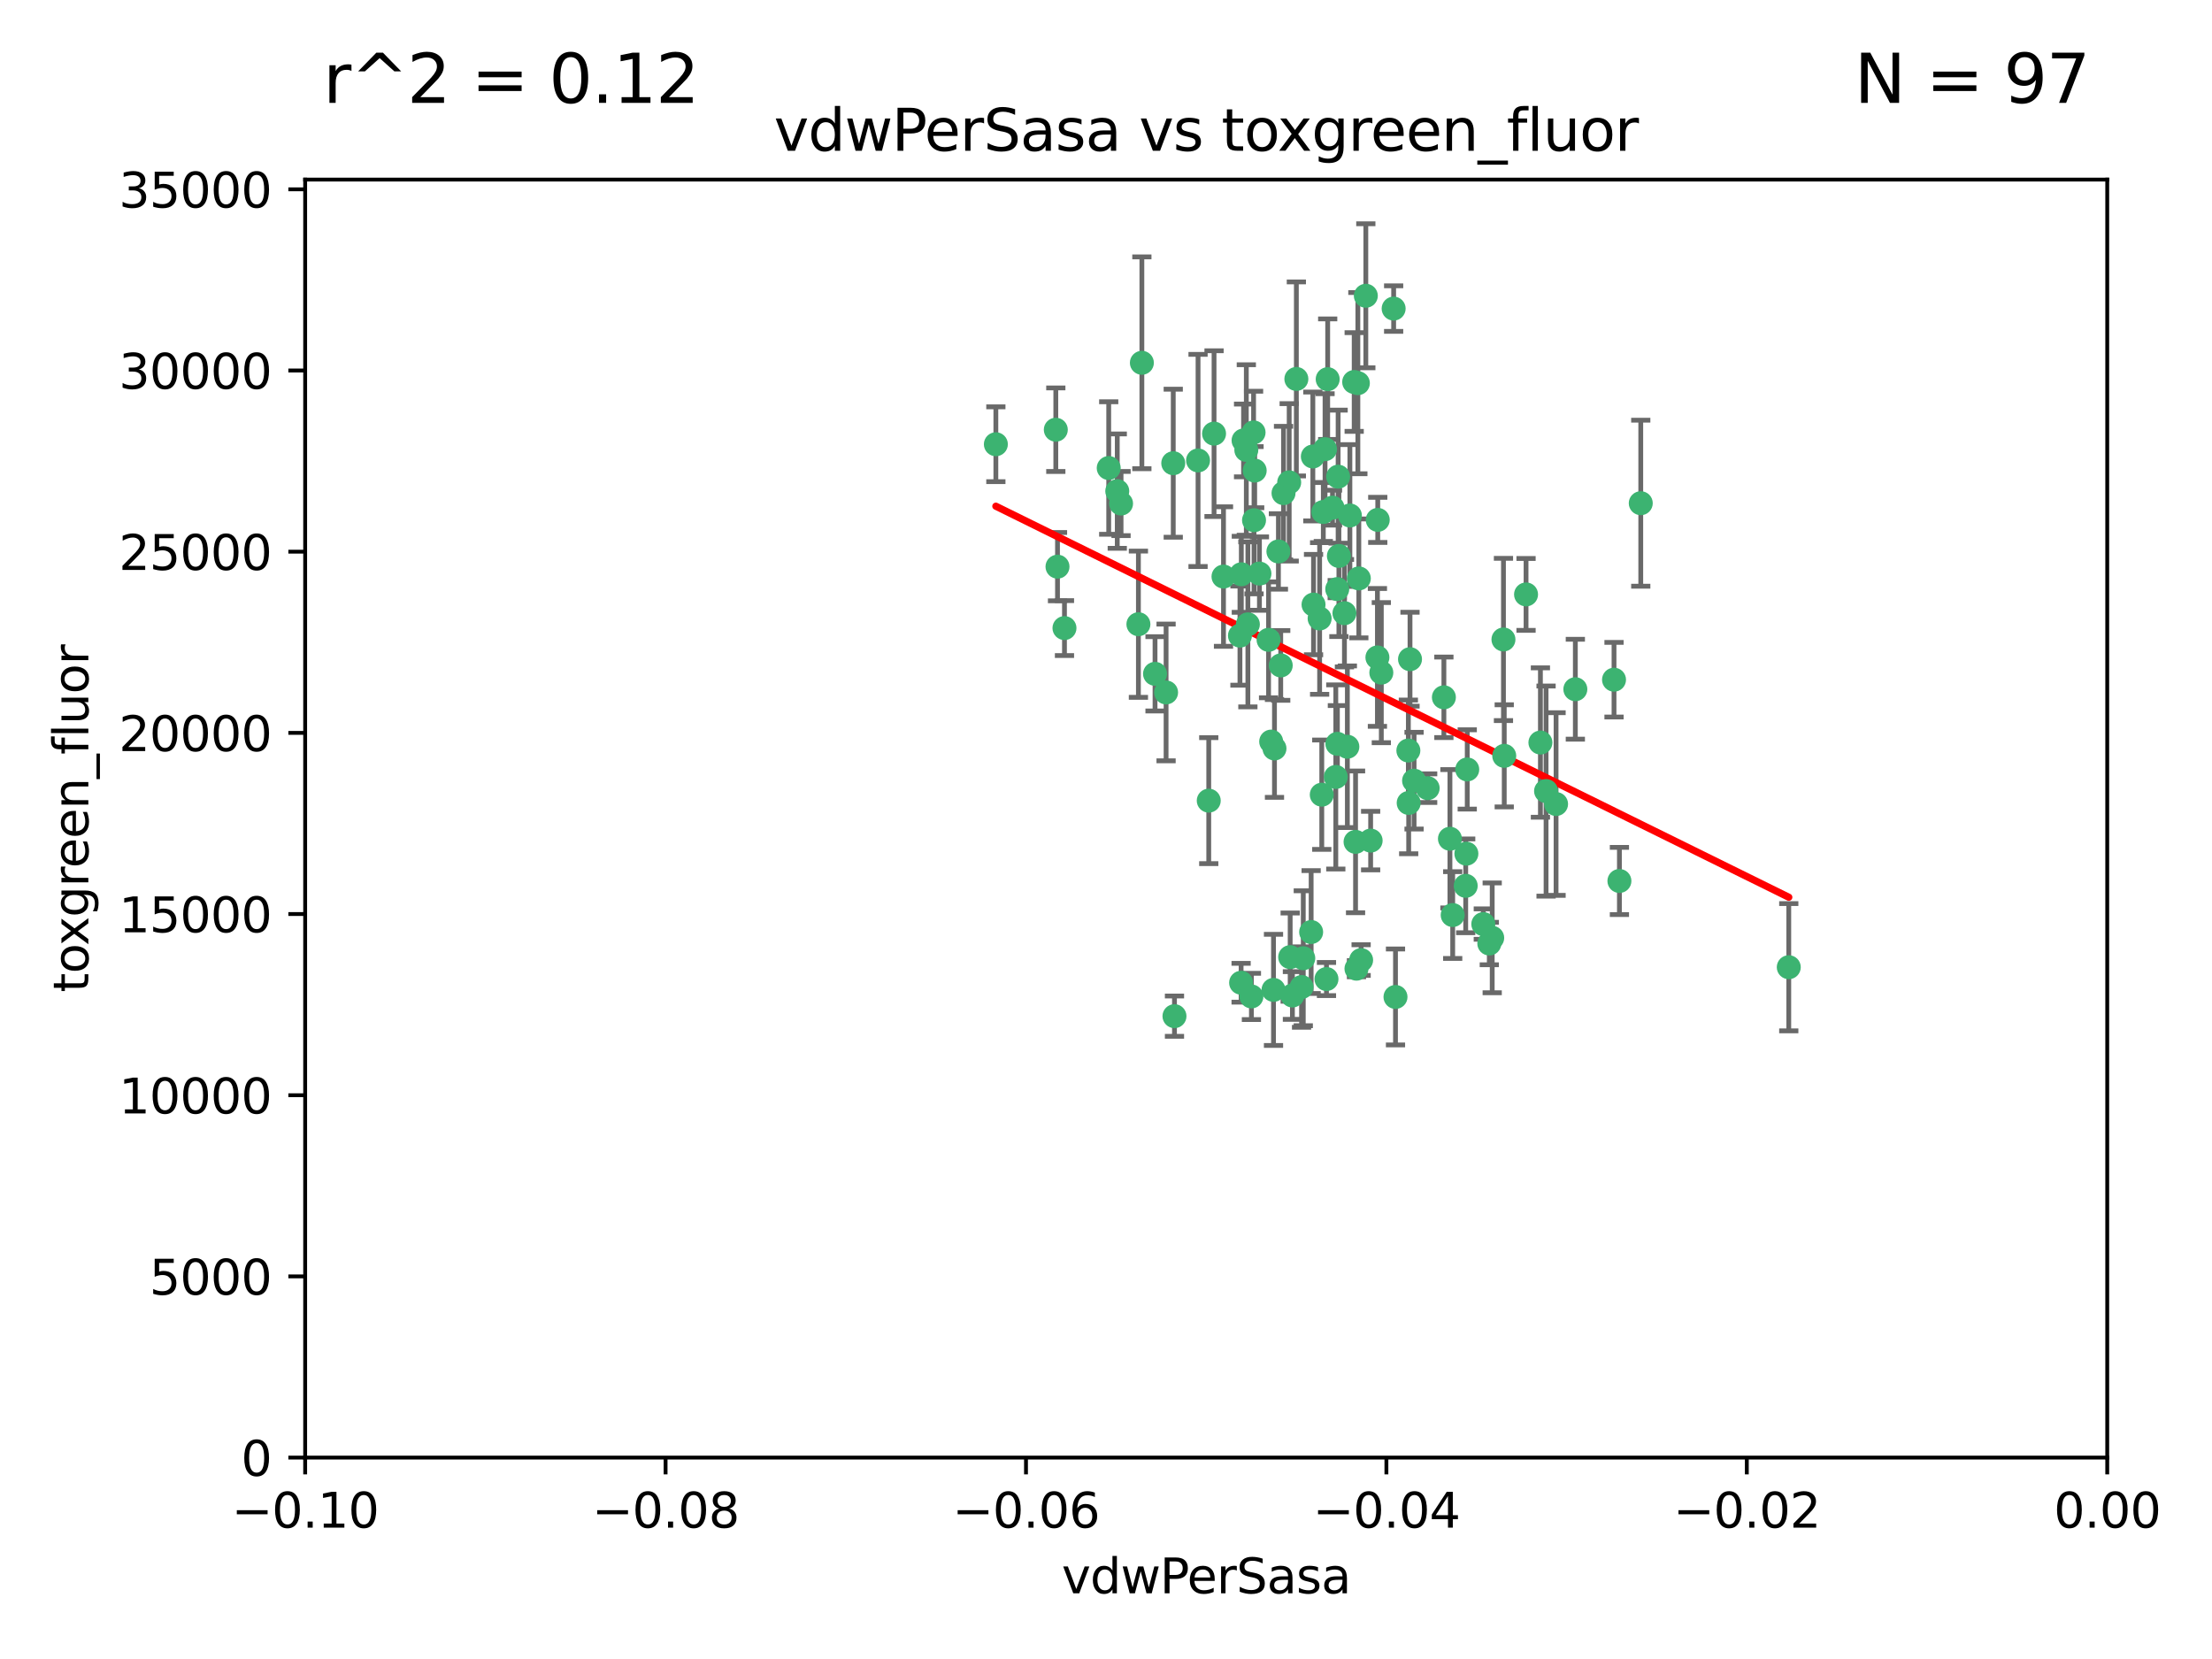 <?xml version="1.0" encoding="utf-8" standalone="no"?>
<!DOCTYPE svg PUBLIC "-//W3C//DTD SVG 1.1//EN"
  "http://www.w3.org/Graphics/SVG/1.1/DTD/svg11.dtd">
<svg xmlns:xlink="http://www.w3.org/1999/xlink" width="460.8pt" height="345.6pt" viewBox="0 0 460.8 345.6" xmlns="http://www.w3.org/2000/svg" version="1.1">
 <defs>
  <style type="text/css">*{stroke-linejoin: round; stroke-linecap: butt}</style>
 </defs>
 <g id="figure_1">
  <g id="patch_1">
   <path d="M 0 345.6 
L 460.8 345.6 
L 460.8 0 
L 0 0 
z
" style="fill: #ffffff"/>
  </g>
  <g id="axes_1">
   <g id="patch_2">
    <path d="M 63.571 303.64 
L 438.975 303.64 
L 438.975 37.411 
L 63.571 37.411 
z
" style="fill: #ffffff"/>
   </g>
   <g id="PathCollection_1">
    <defs>
     <path id="m4d2d722925" d="M 0 1.118 
C 0.297 1.118 0.581 1 0.791 0.791 
C 1 0.581 1.118 0.297 1.118 0 
C 1.118 -0.297 1 -0.581 0.791 -0.791 
C 0.581 -1 0.297 -1.118 0 -1.118 
C -0.297 -1.118 -0.581 -1 -0.791 -0.791 
C -1 -0.581 -1.118 -0.297 -1.118 0 
C -1.118 0.297 -1 0.581 -0.791 0.791 
C -0.581 1 -0.297 1.118 0 1.118 
z
" style="stroke: #3cb371"/>
    </defs>
    <g clip-path="url(#p573e25064f)">
     <use xlink:href="#m4d2d722925" x="266.318" y="114.876" style="fill: #3cb371; stroke: #3cb371"/>
     <use xlink:href="#m4d2d722925" x="270.055" y="78.941" style="fill: #3cb371; stroke: #3cb371"/>
     <use xlink:href="#m4d2d722925" x="261.374" y="98.026" style="fill: #3cb371; stroke: #3cb371"/>
     <use xlink:href="#m4d2d722925" x="242.916" y="144.249" style="fill: #3cb371; stroke: #3cb371"/>
     <use xlink:href="#m4d2d722925" x="273.49" y="95.094" style="fill: #3cb371; stroke: #3cb371"/>
     <use xlink:href="#m4d2d722925" x="286.941" y="136.954" style="fill: #3cb371; stroke: #3cb371"/>
     <use xlink:href="#m4d2d722925" x="219.944" y="89.516" style="fill: #3cb371; stroke: #3cb371"/>
     <use xlink:href="#m4d2d722925" x="282.1" y="79.578" style="fill: #3cb371; stroke: #3cb371"/>
     <use xlink:href="#m4d2d722925" x="249.576" y="95.918" style="fill: #3cb371; stroke: #3cb371"/>
     <use xlink:href="#m4d2d722925" x="244.41" y="96.494" style="fill: #3cb371; stroke: #3cb371"/>
     <use xlink:href="#m4d2d722925" x="264.266" y="133.289" style="fill: #3cb371; stroke: #3cb371"/>
     <use xlink:href="#m4d2d722925" x="262.362" y="119.488" style="fill: #3cb371; stroke: #3cb371"/>
     <use xlink:href="#m4d2d722925" x="267.381" y="102.727" style="fill: #3cb371; stroke: #3cb371"/>
     <use xlink:href="#m4d2d722925" x="278.917" y="115.814" style="fill: #3cb371; stroke: #3cb371"/>
     <use xlink:href="#m4d2d722925" x="274.902" y="128.839" style="fill: #3cb371; stroke: #3cb371"/>
     <use xlink:href="#m4d2d722925" x="237.873" y="75.577" style="fill: #3cb371; stroke: #3cb371"/>
     <use xlink:href="#m4d2d722925" x="293.731" y="137.321" style="fill: #3cb371; stroke: #3cb371"/>
     <use xlink:href="#m4d2d722925" x="268.562" y="100.483" style="fill: #3cb371; stroke: #3cb371"/>
     <use xlink:href="#m4d2d722925" x="259.057" y="91.754" style="fill: #3cb371; stroke: #3cb371"/>
     <use xlink:href="#m4d2d722925" x="259.632" y="93.738" style="fill: #3cb371; stroke: #3cb371"/>
     <use xlink:href="#m4d2d722925" x="273.633" y="125.947" style="fill: #3cb371; stroke: #3cb371"/>
     <use xlink:href="#m4d2d722925" x="259.956" y="130.067" style="fill: #3cb371; stroke: #3cb371"/>
     <use xlink:href="#m4d2d722925" x="264.81" y="154.483" style="fill: #3cb371; stroke: #3cb371"/>
     <use xlink:href="#m4d2d722925" x="281.206" y="107.386" style="fill: #3cb371; stroke: #3cb371"/>
     <use xlink:href="#m4d2d722925" x="275.671" y="106.653" style="fill: #3cb371; stroke: #3cb371"/>
     <use xlink:href="#m4d2d722925" x="258.59" y="119.635" style="fill: #3cb371; stroke: #3cb371"/>
     <use xlink:href="#m4d2d722925" x="282.869" y="79.819" style="fill: #3cb371; stroke: #3cb371"/>
     <use xlink:href="#m4d2d722925" x="220.297" y="118.047" style="fill: #3cb371; stroke: #3cb371"/>
     <use xlink:href="#m4d2d722925" x="260.693" y="207.576" style="fill: #3cb371; stroke: #3cb371"/>
     <use xlink:href="#m4d2d722925" x="278.572" y="122.72" style="fill: #3cb371; stroke: #3cb371"/>
     <use xlink:href="#m4d2d722925" x="276.328" y="203.953" style="fill: #3cb371; stroke: #3cb371"/>
     <use xlink:href="#m4d2d722925" x="261.143" y="90.084" style="fill: #3cb371; stroke: #3cb371"/>
     <use xlink:href="#m4d2d722925" x="278.602" y="154.954" style="fill: #3cb371; stroke: #3cb371"/>
     <use xlink:href="#m4d2d722925" x="233.536" y="104.896" style="fill: #3cb371; stroke: #3cb371"/>
     <use xlink:href="#m4d2d722925" x="278.755" y="99.298" style="fill: #3cb371; stroke: #3cb371"/>
     <use xlink:href="#m4d2d722925" x="293.388" y="156.348" style="fill: #3cb371; stroke: #3cb371"/>
     <use xlink:href="#m4d2d722925" x="277.586" y="105.756" style="fill: #3cb371; stroke: #3cb371"/>
     <use xlink:href="#m4d2d722925" x="230.966" y="97.498" style="fill: #3cb371; stroke: #3cb371"/>
     <use xlink:href="#m4d2d722925" x="207.456" y="92.545" style="fill: #3cb371; stroke: #3cb371"/>
     <use xlink:href="#m4d2d722925" x="275.349" y="165.548" style="fill: #3cb371; stroke: #3cb371"/>
     <use xlink:href="#m4d2d722925" x="252.908" y="90.332" style="fill: #3cb371; stroke: #3cb371"/>
     <use xlink:href="#m4d2d722925" x="254.878" y="120.108" style="fill: #3cb371; stroke: #3cb371"/>
     <use xlink:href="#m4d2d722925" x="244.665" y="211.686" style="fill: #3cb371; stroke: #3cb371"/>
     <use xlink:href="#m4d2d722925" x="287.011" y="108.301" style="fill: #3cb371; stroke: #3cb371"/>
     <use xlink:href="#m4d2d722925" x="237.152" y="130.038" style="fill: #3cb371; stroke: #3cb371"/>
     <use xlink:href="#m4d2d722925" x="283.547" y="200.005" style="fill: #3cb371; stroke: #3cb371"/>
     <use xlink:href="#m4d2d722925" x="276.581" y="78.988" style="fill: #3cb371; stroke: #3cb371"/>
     <use xlink:href="#m4d2d722925" x="221.75" y="130.84" style="fill: #3cb371; stroke: #3cb371"/>
     <use xlink:href="#m4d2d722925" x="265.497" y="155.918" style="fill: #3cb371; stroke: #3cb371"/>
     <use xlink:href="#m4d2d722925" x="265.294" y="206.213" style="fill: #3cb371; stroke: #3cb371"/>
     <use xlink:href="#m4d2d722925" x="269.235" y="207.381" style="fill: #3cb371; stroke: #3cb371"/>
     <use xlink:href="#m4d2d722925" x="271.497" y="199.62" style="fill: #3cb371; stroke: #3cb371"/>
     <use xlink:href="#m4d2d722925" x="282.387" y="175.376" style="fill: #3cb371; stroke: #3cb371"/>
     <use xlink:href="#m4d2d722925" x="261.237" y="108.373" style="fill: #3cb371; stroke: #3cb371"/>
     <use xlink:href="#m4d2d722925" x="240.614" y="140.37" style="fill: #3cb371; stroke: #3cb371"/>
     <use xlink:href="#m4d2d722925" x="276.03" y="93.572" style="fill: #3cb371; stroke: #3cb371"/>
     <use xlink:href="#m4d2d722925" x="232.747" y="102.308" style="fill: #3cb371; stroke: #3cb371"/>
     <use xlink:href="#m4d2d722925" x="280.072" y="127.738" style="fill: #3cb371; stroke: #3cb371"/>
     <use xlink:href="#m4d2d722925" x="293.454" y="167.27" style="fill: #3cb371; stroke: #3cb371"/>
     <use xlink:href="#m4d2d722925" x="300.789" y="145.262" style="fill: #3cb371; stroke: #3cb371"/>
     <use xlink:href="#m4d2d722925" x="337.354" y="183.523" style="fill: #3cb371; stroke: #3cb371"/>
     <use xlink:href="#m4d2d722925" x="287.754" y="140.122" style="fill: #3cb371; stroke: #3cb371"/>
     <use xlink:href="#m4d2d722925" x="268.767" y="199.385" style="fill: #3cb371; stroke: #3cb371"/>
     <use xlink:href="#m4d2d722925" x="310.854" y="195.371" style="fill: #3cb371; stroke: #3cb371"/>
     <use xlink:href="#m4d2d722925" x="271.138" y="205.621" style="fill: #3cb371; stroke: #3cb371"/>
     <use xlink:href="#m4d2d722925" x="284.527" y="61.614" style="fill: #3cb371; stroke: #3cb371"/>
     <use xlink:href="#m4d2d722925" x="266.799" y="138.621" style="fill: #3cb371; stroke: #3cb371"/>
     <use xlink:href="#m4d2d722925" x="313.361" y="157.457" style="fill: #3cb371; stroke: #3cb371"/>
     <use xlink:href="#m4d2d722925" x="302.623" y="190.622" style="fill: #3cb371; stroke: #3cb371"/>
     <use xlink:href="#m4d2d722925" x="258.305" y="132.411" style="fill: #3cb371; stroke: #3cb371"/>
     <use xlink:href="#m4d2d722925" x="278.272" y="161.851" style="fill: #3cb371; stroke: #3cb371"/>
     <use xlink:href="#m4d2d722925" x="251.805" y="166.79" style="fill: #3cb371; stroke: #3cb371"/>
     <use xlink:href="#m4d2d722925" x="282.577" y="201.794" style="fill: #3cb371; stroke: #3cb371"/>
     <use xlink:href="#m4d2d722925" x="283.068" y="120.494" style="fill: #3cb371; stroke: #3cb371"/>
     <use xlink:href="#m4d2d722925" x="258.546" y="204.723" style="fill: #3cb371; stroke: #3cb371"/>
     <use xlink:href="#m4d2d722925" x="297.408" y="164.19" style="fill: #3cb371; stroke: #3cb371"/>
     <use xlink:href="#m4d2d722925" x="280.68" y="155.561" style="fill: #3cb371; stroke: #3cb371"/>
     <use xlink:href="#m4d2d722925" x="290.707" y="207.684" style="fill: #3cb371; stroke: #3cb371"/>
     <use xlink:href="#m4d2d722925" x="313.198" y="133.213" style="fill: #3cb371; stroke: #3cb371"/>
     <use xlink:href="#m4d2d722925" x="305.654" y="160.289" style="fill: #3cb371; stroke: #3cb371"/>
     <use xlink:href="#m4d2d722925" x="310.249" y="196.552" style="fill: #3cb371; stroke: #3cb371"/>
     <use xlink:href="#m4d2d722925" x="305.473" y="177.835" style="fill: #3cb371; stroke: #3cb371"/>
     <use xlink:href="#m4d2d722925" x="302.048" y="174.728" style="fill: #3cb371; stroke: #3cb371"/>
     <use xlink:href="#m4d2d722925" x="290.322" y="64.285" style="fill: #3cb371; stroke: #3cb371"/>
     <use xlink:href="#m4d2d722925" x="336.23" y="141.593" style="fill: #3cb371; stroke: #3cb371"/>
     <use xlink:href="#m4d2d722925" x="285.529" y="175.112" style="fill: #3cb371; stroke: #3cb371"/>
     <use xlink:href="#m4d2d722925" x="273.135" y="194.16" style="fill: #3cb371; stroke: #3cb371"/>
     <use xlink:href="#m4d2d722925" x="320.897" y="154.686" style="fill: #3cb371; stroke: #3cb371"/>
     <use xlink:href="#m4d2d722925" x="308.999" y="192.502" style="fill: #3cb371; stroke: #3cb371"/>
     <use xlink:href="#m4d2d722925" x="341.801" y="104.827" style="fill: #3cb371; stroke: #3cb371"/>
     <use xlink:href="#m4d2d722925" x="322.074" y="164.794" style="fill: #3cb371; stroke: #3cb371"/>
     <use xlink:href="#m4d2d722925" x="328.173" y="143.576" style="fill: #3cb371; stroke: #3cb371"/>
     <use xlink:href="#m4d2d722925" x="294.577" y="162.629" style="fill: #3cb371; stroke: #3cb371"/>
     <use xlink:href="#m4d2d722925" x="324.157" y="167.495" style="fill: #3cb371; stroke: #3cb371"/>
     <use xlink:href="#m4d2d722925" x="317.903" y="123.828" style="fill: #3cb371; stroke: #3cb371"/>
     <use xlink:href="#m4d2d722925" x="372.634" y="201.488" style="fill: #3cb371; stroke: #3cb371"/>
     <use xlink:href="#m4d2d722925" x="305.333" y="184.534" style="fill: #3cb371; stroke: #3cb371"/>
    </g>
   </g>
   <g id="matplotlib.axis_1">
    <g id="xtick_1">
     <g id="line2d_1">
      <defs>
       <path id="m2badbbd408" d="M 0 0 
L 0 3.5 
" style="stroke: #000000; stroke-width: 0.8"/>
      </defs>
      <g>
       <use xlink:href="#m2badbbd408" x="63.571" y="303.64" style="stroke: #000000; stroke-width: 0.8"/>
      </g>
     </g>
     <g id="text_1">
      <!-- −0.10 -->
      <g transform="translate(48.249 318.238)scale(0.1 -0.1)">
       <defs>
        <path id="DejaVuSans-2212" d="M 678 2272 
L 4684 2272 
L 4684 1741 
L 678 1741 
L 678 2272 
z
" transform="scale(0.016)"/>
        <path id="DejaVuSans-30" d="M 2034 4250 
Q 1547 4250 1301 3770 
Q 1056 3291 1056 2328 
Q 1056 1369 1301 889 
Q 1547 409 2034 409 
Q 2525 409 2770 889 
Q 3016 1369 3016 2328 
Q 3016 3291 2770 3770 
Q 2525 4250 2034 4250 
z
M 2034 4750 
Q 2819 4750 3233 4129 
Q 3647 3509 3647 2328 
Q 3647 1150 3233 529 
Q 2819 -91 2034 -91 
Q 1250 -91 836 529 
Q 422 1150 422 2328 
Q 422 3509 836 4129 
Q 1250 4750 2034 4750 
z
" transform="scale(0.016)"/>
        <path id="DejaVuSans-2e" d="M 684 794 
L 1344 794 
L 1344 0 
L 684 0 
L 684 794 
z
" transform="scale(0.016)"/>
        <path id="DejaVuSans-31" d="M 794 531 
L 1825 531 
L 1825 4091 
L 703 3866 
L 703 4441 
L 1819 4666 
L 2450 4666 
L 2450 531 
L 3481 531 
L 3481 0 
L 794 0 
L 794 531 
z
" transform="scale(0.016)"/>
       </defs>
       <use xlink:href="#DejaVuSans-2212"/>
       <use xlink:href="#DejaVuSans-30" x="83.789"/>
       <use xlink:href="#DejaVuSans-2e" x="147.412"/>
       <use xlink:href="#DejaVuSans-31" x="179.199"/>
       <use xlink:href="#DejaVuSans-30" x="242.822"/>
      </g>
     </g>
    </g>
    <g id="xtick_2">
     <g id="line2d_2">
      <g>
       <use xlink:href="#m2badbbd408" x="138.652" y="303.64" style="stroke: #000000; stroke-width: 0.8"/>
      </g>
     </g>
     <g id="text_2">
      <!-- −0.08 -->
      <g transform="translate(123.329 318.238)scale(0.1 -0.1)">
       <defs>
        <path id="DejaVuSans-38" d="M 2034 2216 
Q 1584 2216 1326 1975 
Q 1069 1734 1069 1313 
Q 1069 891 1326 650 
Q 1584 409 2034 409 
Q 2484 409 2743 651 
Q 3003 894 3003 1313 
Q 3003 1734 2745 1975 
Q 2488 2216 2034 2216 
z
M 1403 2484 
Q 997 2584 770 2862 
Q 544 3141 544 3541 
Q 544 4100 942 4425 
Q 1341 4750 2034 4750 
Q 2731 4750 3128 4425 
Q 3525 4100 3525 3541 
Q 3525 3141 3298 2862 
Q 3072 2584 2669 2484 
Q 3125 2378 3379 2068 
Q 3634 1759 3634 1313 
Q 3634 634 3220 271 
Q 2806 -91 2034 -91 
Q 1263 -91 848 271 
Q 434 634 434 1313 
Q 434 1759 690 2068 
Q 947 2378 1403 2484 
z
M 1172 3481 
Q 1172 3119 1398 2916 
Q 1625 2713 2034 2713 
Q 2441 2713 2670 2916 
Q 2900 3119 2900 3481 
Q 2900 3844 2670 4047 
Q 2441 4250 2034 4250 
Q 1625 4250 1398 4047 
Q 1172 3844 1172 3481 
z
" transform="scale(0.016)"/>
       </defs>
       <use xlink:href="#DejaVuSans-2212"/>
       <use xlink:href="#DejaVuSans-30" x="83.789"/>
       <use xlink:href="#DejaVuSans-2e" x="147.412"/>
       <use xlink:href="#DejaVuSans-30" x="179.199"/>
       <use xlink:href="#DejaVuSans-38" x="242.822"/>
      </g>
     </g>
    </g>
    <g id="xtick_3">
     <g id="line2d_3">
      <g>
       <use xlink:href="#m2badbbd408" x="213.733" y="303.64" style="stroke: #000000; stroke-width: 0.8"/>
      </g>
     </g>
     <g id="text_3">
      <!-- −0.06 -->
      <g transform="translate(198.41 318.238)scale(0.1 -0.1)">
       <defs>
        <path id="DejaVuSans-36" d="M 2113 2584 
Q 1688 2584 1439 2293 
Q 1191 2003 1191 1497 
Q 1191 994 1439 701 
Q 1688 409 2113 409 
Q 2538 409 2786 701 
Q 3034 994 3034 1497 
Q 3034 2003 2786 2293 
Q 2538 2584 2113 2584 
z
M 3366 4563 
L 3366 3988 
Q 3128 4100 2886 4159 
Q 2644 4219 2406 4219 
Q 1781 4219 1451 3797 
Q 1122 3375 1075 2522 
Q 1259 2794 1537 2939 
Q 1816 3084 2150 3084 
Q 2853 3084 3261 2657 
Q 3669 2231 3669 1497 
Q 3669 778 3244 343 
Q 2819 -91 2113 -91 
Q 1303 -91 875 529 
Q 447 1150 447 2328 
Q 447 3434 972 4092 
Q 1497 4750 2381 4750 
Q 2619 4750 2861 4703 
Q 3103 4656 3366 4563 
z
" transform="scale(0.016)"/>
       </defs>
       <use xlink:href="#DejaVuSans-2212"/>
       <use xlink:href="#DejaVuSans-30" x="83.789"/>
       <use xlink:href="#DejaVuSans-2e" x="147.412"/>
       <use xlink:href="#DejaVuSans-30" x="179.199"/>
       <use xlink:href="#DejaVuSans-36" x="242.822"/>
      </g>
     </g>
    </g>
    <g id="xtick_4">
     <g id="line2d_4">
      <g>
       <use xlink:href="#m2badbbd408" x="288.813" y="303.64" style="stroke: #000000; stroke-width: 0.8"/>
      </g>
     </g>
     <g id="text_4">
      <!-- −0.04 -->
      <g transform="translate(273.491 318.238)scale(0.1 -0.1)">
       <defs>
        <path id="DejaVuSans-34" d="M 2419 4116 
L 825 1625 
L 2419 1625 
L 2419 4116 
z
M 2253 4666 
L 3047 4666 
L 3047 1625 
L 3713 1625 
L 3713 1100 
L 3047 1100 
L 3047 0 
L 2419 0 
L 2419 1100 
L 313 1100 
L 313 1709 
L 2253 4666 
z
" transform="scale(0.016)"/>
       </defs>
       <use xlink:href="#DejaVuSans-2212"/>
       <use xlink:href="#DejaVuSans-30" x="83.789"/>
       <use xlink:href="#DejaVuSans-2e" x="147.412"/>
       <use xlink:href="#DejaVuSans-30" x="179.199"/>
       <use xlink:href="#DejaVuSans-34" x="242.822"/>
      </g>
     </g>
    </g>
    <g id="xtick_5">
     <g id="line2d_5">
      <g>
       <use xlink:href="#m2badbbd408" x="363.894" y="303.64" style="stroke: #000000; stroke-width: 0.8"/>
      </g>
     </g>
     <g id="text_5">
      <!-- −0.02 -->
      <g transform="translate(348.572 318.238)scale(0.1 -0.1)">
       <defs>
        <path id="DejaVuSans-32" d="M 1228 531 
L 3431 531 
L 3431 0 
L 469 0 
L 469 531 
Q 828 903 1448 1529 
Q 2069 2156 2228 2338 
Q 2531 2678 2651 2914 
Q 2772 3150 2772 3378 
Q 2772 3750 2511 3984 
Q 2250 4219 1831 4219 
Q 1534 4219 1204 4116 
Q 875 4013 500 3803 
L 500 4441 
Q 881 4594 1212 4672 
Q 1544 4750 1819 4750 
Q 2544 4750 2975 4387 
Q 3406 4025 3406 3419 
Q 3406 3131 3298 2873 
Q 3191 2616 2906 2266 
Q 2828 2175 2409 1742 
Q 1991 1309 1228 531 
z
" transform="scale(0.016)"/>
       </defs>
       <use xlink:href="#DejaVuSans-2212"/>
       <use xlink:href="#DejaVuSans-30" x="83.789"/>
       <use xlink:href="#DejaVuSans-2e" x="147.412"/>
       <use xlink:href="#DejaVuSans-30" x="179.199"/>
       <use xlink:href="#DejaVuSans-32" x="242.822"/>
      </g>
     </g>
    </g>
    <g id="xtick_6">
     <g id="line2d_6">
      <g>
       <use xlink:href="#m2badbbd408" x="438.975" y="303.64" style="stroke: #000000; stroke-width: 0.8"/>
      </g>
     </g>
     <g id="text_6">
      <!-- 0.00 -->
      <g transform="translate(427.842 318.238)scale(0.1 -0.1)">
       <use xlink:href="#DejaVuSans-30"/>
       <use xlink:href="#DejaVuSans-2e" x="63.623"/>
       <use xlink:href="#DejaVuSans-30" x="95.41"/>
       <use xlink:href="#DejaVuSans-30" x="159.033"/>
      </g>
     </g>
    </g>
    <g id="text_7">
     <!-- vdwPerSasa -->
     <g transform="translate(221.178 331.917)scale(0.1 -0.1)">
      <defs>
       <path id="DejaVuSans-76" d="M 191 3500 
L 800 3500 
L 1894 563 
L 2988 3500 
L 3597 3500 
L 2284 0 
L 1503 0 
L 191 3500 
z
" transform="scale(0.016)"/>
       <path id="DejaVuSans-64" d="M 2906 2969 
L 2906 4863 
L 3481 4863 
L 3481 0 
L 2906 0 
L 2906 525 
Q 2725 213 2448 61 
Q 2172 -91 1784 -91 
Q 1150 -91 751 415 
Q 353 922 353 1747 
Q 353 2572 751 3078 
Q 1150 3584 1784 3584 
Q 2172 3584 2448 3432 
Q 2725 3281 2906 2969 
z
M 947 1747 
Q 947 1113 1208 752 
Q 1469 391 1925 391 
Q 2381 391 2643 752 
Q 2906 1113 2906 1747 
Q 2906 2381 2643 2742 
Q 2381 3103 1925 3103 
Q 1469 3103 1208 2742 
Q 947 2381 947 1747 
z
" transform="scale(0.016)"/>
       <path id="DejaVuSans-77" d="M 269 3500 
L 844 3500 
L 1563 769 
L 2278 3500 
L 2956 3500 
L 3675 769 
L 4391 3500 
L 4966 3500 
L 4050 0 
L 3372 0 
L 2619 2869 
L 1863 0 
L 1184 0 
L 269 3500 
z
" transform="scale(0.016)"/>
       <path id="DejaVuSans-50" d="M 1259 4147 
L 1259 2394 
L 2053 2394 
Q 2494 2394 2734 2622 
Q 2975 2850 2975 3272 
Q 2975 3691 2734 3919 
Q 2494 4147 2053 4147 
L 1259 4147 
z
M 628 4666 
L 2053 4666 
Q 2838 4666 3239 4311 
Q 3641 3956 3641 3272 
Q 3641 2581 3239 2228 
Q 2838 1875 2053 1875 
L 1259 1875 
L 1259 0 
L 628 0 
L 628 4666 
z
" transform="scale(0.016)"/>
       <path id="DejaVuSans-65" d="M 3597 1894 
L 3597 1613 
L 953 1613 
Q 991 1019 1311 708 
Q 1631 397 2203 397 
Q 2534 397 2845 478 
Q 3156 559 3463 722 
L 3463 178 
Q 3153 47 2828 -22 
Q 2503 -91 2169 -91 
Q 1331 -91 842 396 
Q 353 884 353 1716 
Q 353 2575 817 3079 
Q 1281 3584 2069 3584 
Q 2775 3584 3186 3129 
Q 3597 2675 3597 1894 
z
M 3022 2063 
Q 3016 2534 2758 2815 
Q 2500 3097 2075 3097 
Q 1594 3097 1305 2825 
Q 1016 2553 972 2059 
L 3022 2063 
z
" transform="scale(0.016)"/>
       <path id="DejaVuSans-72" d="M 2631 2963 
Q 2534 3019 2420 3045 
Q 2306 3072 2169 3072 
Q 1681 3072 1420 2755 
Q 1159 2438 1159 1844 
L 1159 0 
L 581 0 
L 581 3500 
L 1159 3500 
L 1159 2956 
Q 1341 3275 1631 3429 
Q 1922 3584 2338 3584 
Q 2397 3584 2469 3576 
Q 2541 3569 2628 3553 
L 2631 2963 
z
" transform="scale(0.016)"/>
       <path id="DejaVuSans-53" d="M 3425 4513 
L 3425 3897 
Q 3066 4069 2747 4153 
Q 2428 4238 2131 4238 
Q 1616 4238 1336 4038 
Q 1056 3838 1056 3469 
Q 1056 3159 1242 3001 
Q 1428 2844 1947 2747 
L 2328 2669 
Q 3034 2534 3370 2195 
Q 3706 1856 3706 1288 
Q 3706 609 3251 259 
Q 2797 -91 1919 -91 
Q 1588 -91 1214 -16 
Q 841 59 441 206 
L 441 856 
Q 825 641 1194 531 
Q 1563 422 1919 422 
Q 2459 422 2753 634 
Q 3047 847 3047 1241 
Q 3047 1584 2836 1778 
Q 2625 1972 2144 2069 
L 1759 2144 
Q 1053 2284 737 2584 
Q 422 2884 422 3419 
Q 422 4038 858 4394 
Q 1294 4750 2059 4750 
Q 2388 4750 2728 4690 
Q 3069 4631 3425 4513 
z
" transform="scale(0.016)"/>
       <path id="DejaVuSans-61" d="M 2194 1759 
Q 1497 1759 1228 1600 
Q 959 1441 959 1056 
Q 959 750 1161 570 
Q 1363 391 1709 391 
Q 2188 391 2477 730 
Q 2766 1069 2766 1631 
L 2766 1759 
L 2194 1759 
z
M 3341 1997 
L 3341 0 
L 2766 0 
L 2766 531 
Q 2569 213 2275 61 
Q 1981 -91 1556 -91 
Q 1019 -91 701 211 
Q 384 513 384 1019 
Q 384 1609 779 1909 
Q 1175 2209 1959 2209 
L 2766 2209 
L 2766 2266 
Q 2766 2663 2505 2880 
Q 2244 3097 1772 3097 
Q 1472 3097 1187 3025 
Q 903 2953 641 2809 
L 641 3341 
Q 956 3463 1253 3523 
Q 1550 3584 1831 3584 
Q 2591 3584 2966 3190 
Q 3341 2797 3341 1997 
z
" transform="scale(0.016)"/>
       <path id="DejaVuSans-73" d="M 2834 3397 
L 2834 2853 
Q 2591 2978 2328 3040 
Q 2066 3103 1784 3103 
Q 1356 3103 1142 2972 
Q 928 2841 928 2578 
Q 928 2378 1081 2264 
Q 1234 2150 1697 2047 
L 1894 2003 
Q 2506 1872 2764 1633 
Q 3022 1394 3022 966 
Q 3022 478 2636 193 
Q 2250 -91 1575 -91 
Q 1294 -91 989 -36 
Q 684 19 347 128 
L 347 722 
Q 666 556 975 473 
Q 1284 391 1588 391 
Q 1994 391 2212 530 
Q 2431 669 2431 922 
Q 2431 1156 2273 1281 
Q 2116 1406 1581 1522 
L 1381 1569 
Q 847 1681 609 1914 
Q 372 2147 372 2553 
Q 372 3047 722 3315 
Q 1072 3584 1716 3584 
Q 2034 3584 2315 3537 
Q 2597 3491 2834 3397 
z
" transform="scale(0.016)"/>
      </defs>
      <use xlink:href="#DejaVuSans-76"/>
      <use xlink:href="#DejaVuSans-64" x="59.18"/>
      <use xlink:href="#DejaVuSans-77" x="122.656"/>
      <use xlink:href="#DejaVuSans-50" x="204.443"/>
      <use xlink:href="#DejaVuSans-65" x="261.121"/>
      <use xlink:href="#DejaVuSans-72" x="322.645"/>
      <use xlink:href="#DejaVuSans-53" x="363.758"/>
      <use xlink:href="#DejaVuSans-61" x="427.234"/>
      <use xlink:href="#DejaVuSans-73" x="488.514"/>
      <use xlink:href="#DejaVuSans-61" x="540.613"/>
     </g>
    </g>
   </g>
   <g id="matplotlib.axis_2">
    <g id="ytick_1">
     <g id="line2d_7">
      <defs>
       <path id="me7292f873f" d="M 0 0 
L -3.5 0 
" style="stroke: #000000; stroke-width: 0.8"/>
      </defs>
      <g>
       <use xlink:href="#me7292f873f" x="63.571" y="303.64" style="stroke: #000000; stroke-width: 0.8"/>
      </g>
     </g>
     <g id="text_8">
      <!-- 0 -->
      <g transform="translate(50.209 307.439)scale(0.1 -0.1)">
       <use xlink:href="#DejaVuSans-30"/>
      </g>
     </g>
    </g>
    <g id="ytick_2">
     <g id="line2d_8">
      <g>
       <use xlink:href="#me7292f873f" x="63.571" y="265.897" style="stroke: #000000; stroke-width: 0.8"/>
      </g>
     </g>
     <g id="text_9">
      <!-- 5000 -->
      <g transform="translate(31.121 269.696)scale(0.1 -0.1)">
       <defs>
        <path id="DejaVuSans-35" d="M 691 4666 
L 3169 4666 
L 3169 4134 
L 1269 4134 
L 1269 2991 
Q 1406 3038 1543 3061 
Q 1681 3084 1819 3084 
Q 2600 3084 3056 2656 
Q 3513 2228 3513 1497 
Q 3513 744 3044 326 
Q 2575 -91 1722 -91 
Q 1428 -91 1123 -41 
Q 819 9 494 109 
L 494 744 
Q 775 591 1075 516 
Q 1375 441 1709 441 
Q 2250 441 2565 725 
Q 2881 1009 2881 1497 
Q 2881 1984 2565 2268 
Q 2250 2553 1709 2553 
Q 1456 2553 1204 2497 
Q 953 2441 691 2322 
L 691 4666 
z
" transform="scale(0.016)"/>
       </defs>
       <use xlink:href="#DejaVuSans-35"/>
       <use xlink:href="#DejaVuSans-30" x="63.623"/>
       <use xlink:href="#DejaVuSans-30" x="127.246"/>
       <use xlink:href="#DejaVuSans-30" x="190.869"/>
      </g>
     </g>
    </g>
    <g id="ytick_3">
     <g id="line2d_9">
      <g>
       <use xlink:href="#me7292f873f" x="63.571" y="228.154" style="stroke: #000000; stroke-width: 0.8"/>
      </g>
     </g>
     <g id="text_10">
      <!-- 10000 -->
      <g transform="translate(24.759 231.953)scale(0.1 -0.1)">
       <use xlink:href="#DejaVuSans-31"/>
       <use xlink:href="#DejaVuSans-30" x="63.623"/>
       <use xlink:href="#DejaVuSans-30" x="127.246"/>
       <use xlink:href="#DejaVuSans-30" x="190.869"/>
       <use xlink:href="#DejaVuSans-30" x="254.492"/>
      </g>
     </g>
    </g>
    <g id="ytick_4">
     <g id="line2d_10">
      <g>
       <use xlink:href="#me7292f873f" x="63.571" y="190.411" style="stroke: #000000; stroke-width: 0.8"/>
      </g>
     </g>
     <g id="text_11">
      <!-- 15000 -->
      <g transform="translate(24.759 194.21)scale(0.1 -0.1)">
       <use xlink:href="#DejaVuSans-31"/>
       <use xlink:href="#DejaVuSans-35" x="63.623"/>
       <use xlink:href="#DejaVuSans-30" x="127.246"/>
       <use xlink:href="#DejaVuSans-30" x="190.869"/>
       <use xlink:href="#DejaVuSans-30" x="254.492"/>
      </g>
     </g>
    </g>
    <g id="ytick_5">
     <g id="line2d_11">
      <g>
       <use xlink:href="#me7292f873f" x="63.571" y="152.668" style="stroke: #000000; stroke-width: 0.8"/>
      </g>
     </g>
     <g id="text_12">
      <!-- 20000 -->
      <g transform="translate(24.759 156.467)scale(0.1 -0.1)">
       <use xlink:href="#DejaVuSans-32"/>
       <use xlink:href="#DejaVuSans-30" x="63.623"/>
       <use xlink:href="#DejaVuSans-30" x="127.246"/>
       <use xlink:href="#DejaVuSans-30" x="190.869"/>
       <use xlink:href="#DejaVuSans-30" x="254.492"/>
      </g>
     </g>
    </g>
    <g id="ytick_6">
     <g id="line2d_12">
      <g>
       <use xlink:href="#me7292f873f" x="63.571" y="114.925" style="stroke: #000000; stroke-width: 0.8"/>
      </g>
     </g>
     <g id="text_13">
      <!-- 25000 -->
      <g transform="translate(24.759 118.724)scale(0.1 -0.1)">
       <use xlink:href="#DejaVuSans-32"/>
       <use xlink:href="#DejaVuSans-35" x="63.623"/>
       <use xlink:href="#DejaVuSans-30" x="127.246"/>
       <use xlink:href="#DejaVuSans-30" x="190.869"/>
       <use xlink:href="#DejaVuSans-30" x="254.492"/>
      </g>
     </g>
    </g>
    <g id="ytick_7">
     <g id="line2d_13">
      <g>
       <use xlink:href="#me7292f873f" x="63.571" y="77.181" style="stroke: #000000; stroke-width: 0.8"/>
      </g>
     </g>
     <g id="text_14">
      <!-- 30000 -->
      <g transform="translate(24.759 80.981)scale(0.1 -0.1)">
       <defs>
        <path id="DejaVuSans-33" d="M 2597 2516 
Q 3050 2419 3304 2112 
Q 3559 1806 3559 1356 
Q 3559 666 3084 287 
Q 2609 -91 1734 -91 
Q 1441 -91 1130 -33 
Q 819 25 488 141 
L 488 750 
Q 750 597 1062 519 
Q 1375 441 1716 441 
Q 2309 441 2620 675 
Q 2931 909 2931 1356 
Q 2931 1769 2642 2001 
Q 2353 2234 1838 2234 
L 1294 2234 
L 1294 2753 
L 1863 2753 
Q 2328 2753 2575 2939 
Q 2822 3125 2822 3475 
Q 2822 3834 2567 4026 
Q 2313 4219 1838 4219 
Q 1578 4219 1281 4162 
Q 984 4106 628 3988 
L 628 4550 
Q 988 4650 1302 4700 
Q 1616 4750 1894 4750 
Q 2613 4750 3031 4423 
Q 3450 4097 3450 3541 
Q 3450 3153 3228 2886 
Q 3006 2619 2597 2516 
z
" transform="scale(0.016)"/>
       </defs>
       <use xlink:href="#DejaVuSans-33"/>
       <use xlink:href="#DejaVuSans-30" x="63.623"/>
       <use xlink:href="#DejaVuSans-30" x="127.246"/>
       <use xlink:href="#DejaVuSans-30" x="190.869"/>
       <use xlink:href="#DejaVuSans-30" x="254.492"/>
      </g>
     </g>
    </g>
    <g id="ytick_8">
     <g id="line2d_14">
      <g>
       <use xlink:href="#me7292f873f" x="63.571" y="39.438" style="stroke: #000000; stroke-width: 0.8"/>
      </g>
     </g>
     <g id="text_15">
      <!-- 35000 -->
      <g transform="translate(24.759 43.238)scale(0.1 -0.1)">
       <use xlink:href="#DejaVuSans-33"/>
       <use xlink:href="#DejaVuSans-35" x="63.623"/>
       <use xlink:href="#DejaVuSans-30" x="127.246"/>
       <use xlink:href="#DejaVuSans-30" x="190.869"/>
       <use xlink:href="#DejaVuSans-30" x="254.492"/>
      </g>
     </g>
    </g>
    <g id="text_16">
     <!-- toxgreen_fluor -->
     <g transform="translate(18.401 206.72)rotate(-90)scale(0.1 -0.1)">
      <defs>
       <path id="DejaVuSans-74" d="M 1172 4494 
L 1172 3500 
L 2356 3500 
L 2356 3053 
L 1172 3053 
L 1172 1153 
Q 1172 725 1289 603 
Q 1406 481 1766 481 
L 2356 481 
L 2356 0 
L 1766 0 
Q 1100 0 847 248 
Q 594 497 594 1153 
L 594 3053 
L 172 3053 
L 172 3500 
L 594 3500 
L 594 4494 
L 1172 4494 
z
" transform="scale(0.016)"/>
       <path id="DejaVuSans-6f" d="M 1959 3097 
Q 1497 3097 1228 2736 
Q 959 2375 959 1747 
Q 959 1119 1226 758 
Q 1494 397 1959 397 
Q 2419 397 2687 759 
Q 2956 1122 2956 1747 
Q 2956 2369 2687 2733 
Q 2419 3097 1959 3097 
z
M 1959 3584 
Q 2709 3584 3137 3096 
Q 3566 2609 3566 1747 
Q 3566 888 3137 398 
Q 2709 -91 1959 -91 
Q 1206 -91 779 398 
Q 353 888 353 1747 
Q 353 2609 779 3096 
Q 1206 3584 1959 3584 
z
" transform="scale(0.016)"/>
       <path id="DejaVuSans-78" d="M 3513 3500 
L 2247 1797 
L 3578 0 
L 2900 0 
L 1881 1375 
L 863 0 
L 184 0 
L 1544 1831 
L 300 3500 
L 978 3500 
L 1906 2253 
L 2834 3500 
L 3513 3500 
z
" transform="scale(0.016)"/>
       <path id="DejaVuSans-67" d="M 2906 1791 
Q 2906 2416 2648 2759 
Q 2391 3103 1925 3103 
Q 1463 3103 1205 2759 
Q 947 2416 947 1791 
Q 947 1169 1205 825 
Q 1463 481 1925 481 
Q 2391 481 2648 825 
Q 2906 1169 2906 1791 
z
M 3481 434 
Q 3481 -459 3084 -895 
Q 2688 -1331 1869 -1331 
Q 1566 -1331 1297 -1286 
Q 1028 -1241 775 -1147 
L 775 -588 
Q 1028 -725 1275 -790 
Q 1522 -856 1778 -856 
Q 2344 -856 2625 -561 
Q 2906 -266 2906 331 
L 2906 616 
Q 2728 306 2450 153 
Q 2172 0 1784 0 
Q 1141 0 747 490 
Q 353 981 353 1791 
Q 353 2603 747 3093 
Q 1141 3584 1784 3584 
Q 2172 3584 2450 3431 
Q 2728 3278 2906 2969 
L 2906 3500 
L 3481 3500 
L 3481 434 
z
" transform="scale(0.016)"/>
       <path id="DejaVuSans-6e" d="M 3513 2113 
L 3513 0 
L 2938 0 
L 2938 2094 
Q 2938 2591 2744 2837 
Q 2550 3084 2163 3084 
Q 1697 3084 1428 2787 
Q 1159 2491 1159 1978 
L 1159 0 
L 581 0 
L 581 3500 
L 1159 3500 
L 1159 2956 
Q 1366 3272 1645 3428 
Q 1925 3584 2291 3584 
Q 2894 3584 3203 3211 
Q 3513 2838 3513 2113 
z
" transform="scale(0.016)"/>
       <path id="DejaVuSans-5f" d="M 3263 -1063 
L 3263 -1509 
L -63 -1509 
L -63 -1063 
L 3263 -1063 
z
" transform="scale(0.016)"/>
       <path id="DejaVuSans-66" d="M 2375 4863 
L 2375 4384 
L 1825 4384 
Q 1516 4384 1395 4259 
Q 1275 4134 1275 3809 
L 1275 3500 
L 2222 3500 
L 2222 3053 
L 1275 3053 
L 1275 0 
L 697 0 
L 697 3053 
L 147 3053 
L 147 3500 
L 697 3500 
L 697 3744 
Q 697 4328 969 4595 
Q 1241 4863 1831 4863 
L 2375 4863 
z
" transform="scale(0.016)"/>
       <path id="DejaVuSans-6c" d="M 603 4863 
L 1178 4863 
L 1178 0 
L 603 0 
L 603 4863 
z
" transform="scale(0.016)"/>
       <path id="DejaVuSans-75" d="M 544 1381 
L 544 3500 
L 1119 3500 
L 1119 1403 
Q 1119 906 1312 657 
Q 1506 409 1894 409 
Q 2359 409 2629 706 
Q 2900 1003 2900 1516 
L 2900 3500 
L 3475 3500 
L 3475 0 
L 2900 0 
L 2900 538 
Q 2691 219 2414 64 
Q 2138 -91 1772 -91 
Q 1169 -91 856 284 
Q 544 659 544 1381 
z
M 1991 3584 
L 1991 3584 
z
" transform="scale(0.016)"/>
      </defs>
      <use xlink:href="#DejaVuSans-74"/>
      <use xlink:href="#DejaVuSans-6f" x="39.209"/>
      <use xlink:href="#DejaVuSans-78" x="97.266"/>
      <use xlink:href="#DejaVuSans-67" x="156.445"/>
      <use xlink:href="#DejaVuSans-72" x="219.922"/>
      <use xlink:href="#DejaVuSans-65" x="258.785"/>
      <use xlink:href="#DejaVuSans-65" x="320.309"/>
      <use xlink:href="#DejaVuSans-6e" x="381.832"/>
      <use xlink:href="#DejaVuSans-5f" x="445.211"/>
      <use xlink:href="#DejaVuSans-66" x="495.211"/>
      <use xlink:href="#DejaVuSans-6c" x="530.416"/>
      <use xlink:href="#DejaVuSans-75" x="558.199"/>
      <use xlink:href="#DejaVuSans-6f" x="621.578"/>
      <use xlink:href="#DejaVuSans-72" x="682.76"/>
     </g>
    </g>
   </g>
   <g id="LineCollection_1">
    <path d="M 266.318 122.737 
L 266.318 107.014 
" clip-path="url(#p573e25064f)" style="fill: none; stroke: #696969"/>
    <path d="M 270.055 99.149 
L 270.055 58.733 
" clip-path="url(#p573e25064f)" style="fill: none; stroke: #696969"/>
    <path d="M 261.374 105.772 
L 261.374 90.281 
" clip-path="url(#p573e25064f)" style="fill: none; stroke: #696969"/>
    <path d="M 242.916 158.492 
L 242.916 130.006 
" clip-path="url(#p573e25064f)" style="fill: none; stroke: #696969"/>
    <path d="M 273.49 108.514 
L 273.49 81.675 
" clip-path="url(#p573e25064f)" style="fill: none; stroke: #696969"/>
    <path d="M 286.941 151.309 
L 286.941 122.599 
" clip-path="url(#p573e25064f)" style="fill: none; stroke: #696969"/>
    <path d="M 219.944 98.217 
L 219.944 80.815 
" clip-path="url(#p573e25064f)" style="fill: none; stroke: #696969"/>
    <path d="M 282.1 89.863 
L 282.1 69.294 
" clip-path="url(#p573e25064f)" style="fill: none; stroke: #696969"/>
    <path d="M 249.576 118.013 
L 249.576 73.824 
" clip-path="url(#p573e25064f)" style="fill: none; stroke: #696969"/>
    <path d="M 244.41 111.912 
L 244.41 81.076 
" clip-path="url(#p573e25064f)" style="fill: none; stroke: #696969"/>
    <path d="M 264.266 145.357 
L 264.266 121.22 
" clip-path="url(#p573e25064f)" style="fill: none; stroke: #696969"/>
    <path d="M 262.362 127.133 
L 262.362 111.844 
" clip-path="url(#p573e25064f)" style="fill: none; stroke: #696969"/>
    <path d="M 267.381 116.638 
L 267.381 88.815 
" clip-path="url(#p573e25064f)" style="fill: none; stroke: #696969"/>
    <path d="M 278.917 132.604 
L 278.917 99.024 
" clip-path="url(#p573e25064f)" style="fill: none; stroke: #696969"/>
    <path d="M 274.902 144.637 
L 274.902 113.041 
" clip-path="url(#p573e25064f)" style="fill: none; stroke: #696969"/>
    <path d="M 237.873 97.641 
L 237.873 53.513 
" clip-path="url(#p573e25064f)" style="fill: none; stroke: #696969"/>
    <path d="M 293.731 147.102 
L 293.731 127.541 
" clip-path="url(#p573e25064f)" style="fill: none; stroke: #696969"/>
    <path d="M 268.562 116.878 
L 268.562 84.088 
" clip-path="url(#p573e25064f)" style="fill: none; stroke: #696969"/>
    <path d="M 259.057 99.334 
L 259.057 84.174 
" clip-path="url(#p573e25064f)" style="fill: none; stroke: #696969"/>
    <path d="M 259.632 111.491 
L 259.632 75.985 
" clip-path="url(#p573e25064f)" style="fill: none; stroke: #696969"/>
    <path d="M 273.633 136.397 
L 273.633 115.497 
" clip-path="url(#p573e25064f)" style="fill: none; stroke: #696969"/>
    <path d="M 259.956 147.25 
L 259.956 112.885 
" clip-path="url(#p573e25064f)" style="fill: none; stroke: #696969"/>
    <path d="M 264.81 155.048 
L 264.81 153.918 
" clip-path="url(#p573e25064f)" style="fill: none; stroke: #696969"/>
    <path d="M 281.206 122.155 
L 281.206 92.617 
" clip-path="url(#p573e25064f)" style="fill: none; stroke: #696969"/>
    <path d="M 275.671 112.792 
L 275.671 100.514 
" clip-path="url(#p573e25064f)" style="fill: none; stroke: #696969"/>
    <path d="M 258.59 127.554 
L 258.59 111.717 
" clip-path="url(#p573e25064f)" style="fill: none; stroke: #696969"/>
    <path d="M 282.869 98.693 
L 282.869 60.945 
" clip-path="url(#p573e25064f)" style="fill: none; stroke: #696969"/>
    <path d="M 220.297 125.162 
L 220.297 110.932 
" clip-path="url(#p573e25064f)" style="fill: none; stroke: #696969"/>
    <path d="M 260.693 212.395 
L 260.693 202.757 
" clip-path="url(#p573e25064f)" style="fill: none; stroke: #696969"/>
    <path d="M 278.572 124.514 
L 278.572 120.926 
" clip-path="url(#p573e25064f)" style="fill: none; stroke: #696969"/>
    <path d="M 276.328 207.405 
L 276.328 200.501 
" clip-path="url(#p573e25064f)" style="fill: none; stroke: #696969"/>
    <path d="M 261.143 98.668 
L 261.143 81.501 
" clip-path="url(#p573e25064f)" style="fill: none; stroke: #696969"/>
    <path d="M 278.602 162.929 
L 278.602 146.979 
" clip-path="url(#p573e25064f)" style="fill: none; stroke: #696969"/>
    <path d="M 233.536 111.578 
L 233.536 98.214 
" clip-path="url(#p573e25064f)" style="fill: none; stroke: #696969"/>
    <path d="M 278.755 113.157 
L 278.755 85.439 
" clip-path="url(#p573e25064f)" style="fill: none; stroke: #696969"/>
    <path d="M 293.388 166.868 
L 293.388 145.829 
" clip-path="url(#p573e25064f)" style="fill: none; stroke: #696969"/>
    <path d="M 277.586 109.392 
L 277.586 102.12 
" clip-path="url(#p573e25064f)" style="fill: none; stroke: #696969"/>
    <path d="M 230.966 111.302 
L 230.966 83.693 
" clip-path="url(#p573e25064f)" style="fill: none; stroke: #696969"/>
    <path d="M 207.456 100.341 
L 207.456 84.749 
" clip-path="url(#p573e25064f)" style="fill: none; stroke: #696969"/>
    <path d="M 275.349 176.939 
L 275.349 154.157 
" clip-path="url(#p573e25064f)" style="fill: none; stroke: #696969"/>
    <path d="M 252.908 107.592 
L 252.908 73.071 
" clip-path="url(#p573e25064f)" style="fill: none; stroke: #696969"/>
    <path d="M 254.878 134.641 
L 254.878 105.576 
" clip-path="url(#p573e25064f)" style="fill: none; stroke: #696969"/>
    <path d="M 244.665 215.883 
L 244.665 207.488 
" clip-path="url(#p573e25064f)" style="fill: none; stroke: #696969"/>
    <path d="M 287.011 113.001 
L 287.011 103.601 
" clip-path="url(#p573e25064f)" style="fill: none; stroke: #696969"/>
    <path d="M 237.152 145.27 
L 237.152 114.805 
" clip-path="url(#p573e25064f)" style="fill: none; stroke: #696969"/>
    <path d="M 283.547 203.204 
L 283.547 196.806 
" clip-path="url(#p573e25064f)" style="fill: none; stroke: #696969"/>
    <path d="M 276.581 91.541 
L 276.581 66.434 
" clip-path="url(#p573e25064f)" style="fill: none; stroke: #696969"/>
    <path d="M 221.75 136.561 
L 221.75 125.12 
" clip-path="url(#p573e25064f)" style="fill: none; stroke: #696969"/>
    <path d="M 265.497 166.104 
L 265.497 145.732 
" clip-path="url(#p573e25064f)" style="fill: none; stroke: #696969"/>
    <path d="M 265.294 217.788 
L 265.294 194.637 
" clip-path="url(#p573e25064f)" style="fill: none; stroke: #696969"/>
    <path d="M 269.235 212.35 
L 269.235 202.411 
" clip-path="url(#p573e25064f)" style="fill: none; stroke: #696969"/>
    <path d="M 271.497 213.675 
L 271.497 185.565 
" clip-path="url(#p573e25064f)" style="fill: none; stroke: #696969"/>
    <path d="M 282.387 190.142 
L 282.387 160.609 
" clip-path="url(#p573e25064f)" style="fill: none; stroke: #696969"/>
    <path d="M 261.237 123.707 
L 261.237 93.039 
" clip-path="url(#p573e25064f)" style="fill: none; stroke: #696969"/>
    <path d="M 240.614 148.106 
L 240.614 132.634 
" clip-path="url(#p573e25064f)" style="fill: none; stroke: #696969"/>
    <path d="M 276.03 105.129 
L 276.03 82.016 
" clip-path="url(#p573e25064f)" style="fill: none; stroke: #696969"/>
    <path d="M 232.747 114.22 
L 232.747 90.397 
" clip-path="url(#p573e25064f)" style="fill: none; stroke: #696969"/>
    <path d="M 280.072 138.926 
L 280.072 116.549 
" clip-path="url(#p573e25064f)" style="fill: none; stroke: #696969"/>
    <path d="M 293.454 177.849 
L 293.454 156.691 
" clip-path="url(#p573e25064f)" style="fill: none; stroke: #696969"/>
    <path d="M 300.789 153.647 
L 300.789 136.877 
" clip-path="url(#p573e25064f)" style="fill: none; stroke: #696969"/>
    <path d="M 337.354 190.523 
L 337.354 176.524 
" clip-path="url(#p573e25064f)" style="fill: none; stroke: #696969"/>
    <path d="M 287.754 154.719 
L 287.754 125.526 
" clip-path="url(#p573e25064f)" style="fill: none; stroke: #696969"/>
    <path d="M 268.767 208.575 
L 268.767 190.194 
" clip-path="url(#p573e25064f)" style="fill: none; stroke: #696969"/>
    <path d="M 310.854 206.807 
L 310.854 183.935 
" clip-path="url(#p573e25064f)" style="fill: none; stroke: #696969"/>
    <path d="M 271.138 214 
L 271.138 197.242 
" clip-path="url(#p573e25064f)" style="fill: none; stroke: #696969"/>
    <path d="M 284.527 76.614 
L 284.527 46.614 
" clip-path="url(#p573e25064f)" style="fill: none; stroke: #696969"/>
    <path d="M 266.799 145.887 
L 266.799 131.356 
" clip-path="url(#p573e25064f)" style="fill: none; stroke: #696969"/>
    <path d="M 313.361 168.097 
L 313.361 146.817 
" clip-path="url(#p573e25064f)" style="fill: none; stroke: #696969"/>
    <path d="M 302.623 199.661 
L 302.623 181.584 
" clip-path="url(#p573e25064f)" style="fill: none; stroke: #696969"/>
    <path d="M 258.305 142.738 
L 258.305 122.084 
" clip-path="url(#p573e25064f)" style="fill: none; stroke: #696969"/>
    <path d="M 278.272 181.033 
L 278.272 142.67 
" clip-path="url(#p573e25064f)" style="fill: none; stroke: #696969"/>
    <path d="M 251.805 179.908 
L 251.805 153.671 
" clip-path="url(#p573e25064f)" style="fill: none; stroke: #696969"/>
    <path d="M 282.577 203.481 
L 282.577 200.106 
" clip-path="url(#p573e25064f)" style="fill: none; stroke: #696969"/>
    <path d="M 283.068 132.879 
L 283.068 108.108 
" clip-path="url(#p573e25064f)" style="fill: none; stroke: #696969"/>
    <path d="M 258.546 208.763 
L 258.546 200.682 
" clip-path="url(#p573e25064f)" style="fill: none; stroke: #696969"/>
    <path d="M 297.408 167.175 
L 297.408 161.206 
" clip-path="url(#p573e25064f)" style="fill: none; stroke: #696969"/>
    <path d="M 280.68 172.398 
L 280.68 138.724 
" clip-path="url(#p573e25064f)" style="fill: none; stroke: #696969"/>
    <path d="M 290.707 217.677 
L 290.707 197.69 
" clip-path="url(#p573e25064f)" style="fill: none; stroke: #696969"/>
    <path d="M 313.198 150.11 
L 313.198 116.316 
" clip-path="url(#p573e25064f)" style="fill: none; stroke: #696969"/>
    <path d="M 305.654 168.551 
L 305.654 152.026 
" clip-path="url(#p573e25064f)" style="fill: none; stroke: #696969"/>
    <path d="M 310.249 200.974 
L 310.249 192.13 
" clip-path="url(#p573e25064f)" style="fill: none; stroke: #696969"/>
    <path d="M 305.473 178.539 
L 305.473 177.132 
" clip-path="url(#p573e25064f)" style="fill: none; stroke: #696969"/>
    <path d="M 302.048 189.135 
L 302.048 160.322 
" clip-path="url(#p573e25064f)" style="fill: none; stroke: #696969"/>
    <path d="M 290.322 69.03 
L 290.322 59.54 
" clip-path="url(#p573e25064f)" style="fill: none; stroke: #696969"/>
    <path d="M 336.23 149.363 
L 336.23 133.823 
" clip-path="url(#p573e25064f)" style="fill: none; stroke: #696969"/>
    <path d="M 285.529 181.212 
L 285.529 169.013 
" clip-path="url(#p573e25064f)" style="fill: none; stroke: #696969"/>
    <path d="M 273.135 206.958 
L 273.135 181.362 
" clip-path="url(#p573e25064f)" style="fill: none; stroke: #696969"/>
    <path d="M 320.897 170.247 
L 320.897 139.125 
" clip-path="url(#p573e25064f)" style="fill: none; stroke: #696969"/>
    <path d="M 308.999 195.669 
L 308.999 189.335 
" clip-path="url(#p573e25064f)" style="fill: none; stroke: #696969"/>
    <path d="M 341.801 122.117 
L 341.801 87.536 
" clip-path="url(#p573e25064f)" style="fill: none; stroke: #696969"/>
    <path d="M 322.074 186.68 
L 322.074 142.908 
" clip-path="url(#p573e25064f)" style="fill: none; stroke: #696969"/>
    <path d="M 328.173 153.98 
L 328.173 133.171 
" clip-path="url(#p573e25064f)" style="fill: none; stroke: #696969"/>
    <path d="M 294.577 172.703 
L 294.577 152.555 
" clip-path="url(#p573e25064f)" style="fill: none; stroke: #696969"/>
    <path d="M 324.157 186.519 
L 324.157 148.47 
" clip-path="url(#p573e25064f)" style="fill: none; stroke: #696969"/>
    <path d="M 317.903 131.314 
L 317.903 116.343 
" clip-path="url(#p573e25064f)" style="fill: none; stroke: #696969"/>
    <path d="M 372.634 214.744 
L 372.634 188.233 
" clip-path="url(#p573e25064f)" style="fill: none; stroke: #696969"/>
    <path d="M 305.333 194.3 
L 305.333 174.769 
" clip-path="url(#p573e25064f)" style="fill: none; stroke: #696969"/>
   </g>
   <g id="line2d_15">
    <defs>
     <path id="mf499c51486" d="M 2 0 
L -2 -0 
" style="stroke: #696969"/>
    </defs>
    <g clip-path="url(#p573e25064f)">
     <use xlink:href="#mf499c51486" x="266.318" y="122.737" style="fill: #696969; stroke: #696969"/>
     <use xlink:href="#mf499c51486" x="270.055" y="99.149" style="fill: #696969; stroke: #696969"/>
     <use xlink:href="#mf499c51486" x="261.374" y="105.772" style="fill: #696969; stroke: #696969"/>
     <use xlink:href="#mf499c51486" x="242.916" y="158.492" style="fill: #696969; stroke: #696969"/>
     <use xlink:href="#mf499c51486" x="273.49" y="108.514" style="fill: #696969; stroke: #696969"/>
     <use xlink:href="#mf499c51486" x="286.941" y="151.309" style="fill: #696969; stroke: #696969"/>
     <use xlink:href="#mf499c51486" x="219.944" y="98.217" style="fill: #696969; stroke: #696969"/>
     <use xlink:href="#mf499c51486" x="282.1" y="89.863" style="fill: #696969; stroke: #696969"/>
     <use xlink:href="#mf499c51486" x="249.576" y="118.013" style="fill: #696969; stroke: #696969"/>
     <use xlink:href="#mf499c51486" x="244.41" y="111.912" style="fill: #696969; stroke: #696969"/>
     <use xlink:href="#mf499c51486" x="264.266" y="145.357" style="fill: #696969; stroke: #696969"/>
     <use xlink:href="#mf499c51486" x="262.362" y="127.133" style="fill: #696969; stroke: #696969"/>
     <use xlink:href="#mf499c51486" x="267.381" y="116.638" style="fill: #696969; stroke: #696969"/>
     <use xlink:href="#mf499c51486" x="278.917" y="132.604" style="fill: #696969; stroke: #696969"/>
     <use xlink:href="#mf499c51486" x="274.902" y="144.637" style="fill: #696969; stroke: #696969"/>
     <use xlink:href="#mf499c51486" x="237.873" y="97.641" style="fill: #696969; stroke: #696969"/>
     <use xlink:href="#mf499c51486" x="293.731" y="147.102" style="fill: #696969; stroke: #696969"/>
     <use xlink:href="#mf499c51486" x="268.562" y="116.878" style="fill: #696969; stroke: #696969"/>
     <use xlink:href="#mf499c51486" x="259.057" y="99.334" style="fill: #696969; stroke: #696969"/>
     <use xlink:href="#mf499c51486" x="259.632" y="111.491" style="fill: #696969; stroke: #696969"/>
     <use xlink:href="#mf499c51486" x="273.633" y="136.397" style="fill: #696969; stroke: #696969"/>
     <use xlink:href="#mf499c51486" x="259.956" y="147.25" style="fill: #696969; stroke: #696969"/>
     <use xlink:href="#mf499c51486" x="264.81" y="155.048" style="fill: #696969; stroke: #696969"/>
     <use xlink:href="#mf499c51486" x="281.206" y="122.155" style="fill: #696969; stroke: #696969"/>
     <use xlink:href="#mf499c51486" x="275.671" y="112.792" style="fill: #696969; stroke: #696969"/>
     <use xlink:href="#mf499c51486" x="258.59" y="127.554" style="fill: #696969; stroke: #696969"/>
     <use xlink:href="#mf499c51486" x="282.869" y="98.693" style="fill: #696969; stroke: #696969"/>
     <use xlink:href="#mf499c51486" x="220.297" y="125.162" style="fill: #696969; stroke: #696969"/>
     <use xlink:href="#mf499c51486" x="260.693" y="212.395" style="fill: #696969; stroke: #696969"/>
     <use xlink:href="#mf499c51486" x="278.572" y="124.514" style="fill: #696969; stroke: #696969"/>
     <use xlink:href="#mf499c51486" x="276.328" y="207.405" style="fill: #696969; stroke: #696969"/>
     <use xlink:href="#mf499c51486" x="261.143" y="98.668" style="fill: #696969; stroke: #696969"/>
     <use xlink:href="#mf499c51486" x="278.602" y="162.929" style="fill: #696969; stroke: #696969"/>
     <use xlink:href="#mf499c51486" x="233.536" y="111.578" style="fill: #696969; stroke: #696969"/>
     <use xlink:href="#mf499c51486" x="278.755" y="113.157" style="fill: #696969; stroke: #696969"/>
     <use xlink:href="#mf499c51486" x="293.388" y="166.868" style="fill: #696969; stroke: #696969"/>
     <use xlink:href="#mf499c51486" x="277.586" y="109.392" style="fill: #696969; stroke: #696969"/>
     <use xlink:href="#mf499c51486" x="230.966" y="111.302" style="fill: #696969; stroke: #696969"/>
     <use xlink:href="#mf499c51486" x="207.456" y="100.341" style="fill: #696969; stroke: #696969"/>
     <use xlink:href="#mf499c51486" x="275.349" y="176.939" style="fill: #696969; stroke: #696969"/>
     <use xlink:href="#mf499c51486" x="252.908" y="107.592" style="fill: #696969; stroke: #696969"/>
     <use xlink:href="#mf499c51486" x="254.878" y="134.641" style="fill: #696969; stroke: #696969"/>
     <use xlink:href="#mf499c51486" x="244.665" y="215.883" style="fill: #696969; stroke: #696969"/>
     <use xlink:href="#mf499c51486" x="287.011" y="113.001" style="fill: #696969; stroke: #696969"/>
     <use xlink:href="#mf499c51486" x="237.152" y="145.27" style="fill: #696969; stroke: #696969"/>
     <use xlink:href="#mf499c51486" x="283.547" y="203.204" style="fill: #696969; stroke: #696969"/>
     <use xlink:href="#mf499c51486" x="276.581" y="91.541" style="fill: #696969; stroke: #696969"/>
     <use xlink:href="#mf499c51486" x="221.75" y="136.561" style="fill: #696969; stroke: #696969"/>
     <use xlink:href="#mf499c51486" x="265.497" y="166.104" style="fill: #696969; stroke: #696969"/>
     <use xlink:href="#mf499c51486" x="265.294" y="217.788" style="fill: #696969; stroke: #696969"/>
     <use xlink:href="#mf499c51486" x="269.235" y="212.35" style="fill: #696969; stroke: #696969"/>
     <use xlink:href="#mf499c51486" x="271.497" y="213.675" style="fill: #696969; stroke: #696969"/>
     <use xlink:href="#mf499c51486" x="282.387" y="190.142" style="fill: #696969; stroke: #696969"/>
     <use xlink:href="#mf499c51486" x="261.237" y="123.707" style="fill: #696969; stroke: #696969"/>
     <use xlink:href="#mf499c51486" x="240.614" y="148.106" style="fill: #696969; stroke: #696969"/>
     <use xlink:href="#mf499c51486" x="276.03" y="105.129" style="fill: #696969; stroke: #696969"/>
     <use xlink:href="#mf499c51486" x="232.747" y="114.22" style="fill: #696969; stroke: #696969"/>
     <use xlink:href="#mf499c51486" x="280.072" y="138.926" style="fill: #696969; stroke: #696969"/>
     <use xlink:href="#mf499c51486" x="293.454" y="177.849" style="fill: #696969; stroke: #696969"/>
     <use xlink:href="#mf499c51486" x="300.789" y="153.647" style="fill: #696969; stroke: #696969"/>
     <use xlink:href="#mf499c51486" x="337.354" y="190.523" style="fill: #696969; stroke: #696969"/>
     <use xlink:href="#mf499c51486" x="287.754" y="154.719" style="fill: #696969; stroke: #696969"/>
     <use xlink:href="#mf499c51486" x="268.767" y="208.575" style="fill: #696969; stroke: #696969"/>
     <use xlink:href="#mf499c51486" x="310.854" y="206.807" style="fill: #696969; stroke: #696969"/>
     <use xlink:href="#mf499c51486" x="271.138" y="214" style="fill: #696969; stroke: #696969"/>
     <use xlink:href="#mf499c51486" x="284.527" y="76.614" style="fill: #696969; stroke: #696969"/>
     <use xlink:href="#mf499c51486" x="266.799" y="145.887" style="fill: #696969; stroke: #696969"/>
     <use xlink:href="#mf499c51486" x="313.361" y="168.097" style="fill: #696969; stroke: #696969"/>
     <use xlink:href="#mf499c51486" x="302.623" y="199.661" style="fill: #696969; stroke: #696969"/>
     <use xlink:href="#mf499c51486" x="258.305" y="142.738" style="fill: #696969; stroke: #696969"/>
     <use xlink:href="#mf499c51486" x="278.272" y="181.033" style="fill: #696969; stroke: #696969"/>
     <use xlink:href="#mf499c51486" x="251.805" y="179.908" style="fill: #696969; stroke: #696969"/>
     <use xlink:href="#mf499c51486" x="282.577" y="203.481" style="fill: #696969; stroke: #696969"/>
     <use xlink:href="#mf499c51486" x="283.068" y="132.879" style="fill: #696969; stroke: #696969"/>
     <use xlink:href="#mf499c51486" x="258.546" y="208.763" style="fill: #696969; stroke: #696969"/>
     <use xlink:href="#mf499c51486" x="297.408" y="167.175" style="fill: #696969; stroke: #696969"/>
     <use xlink:href="#mf499c51486" x="280.68" y="172.398" style="fill: #696969; stroke: #696969"/>
     <use xlink:href="#mf499c51486" x="290.707" y="217.677" style="fill: #696969; stroke: #696969"/>
     <use xlink:href="#mf499c51486" x="313.198" y="150.11" style="fill: #696969; stroke: #696969"/>
     <use xlink:href="#mf499c51486" x="305.654" y="168.551" style="fill: #696969; stroke: #696969"/>
     <use xlink:href="#mf499c51486" x="310.249" y="200.974" style="fill: #696969; stroke: #696969"/>
     <use xlink:href="#mf499c51486" x="305.473" y="178.539" style="fill: #696969; stroke: #696969"/>
     <use xlink:href="#mf499c51486" x="302.048" y="189.135" style="fill: #696969; stroke: #696969"/>
     <use xlink:href="#mf499c51486" x="290.322" y="69.03" style="fill: #696969; stroke: #696969"/>
     <use xlink:href="#mf499c51486" x="336.23" y="149.363" style="fill: #696969; stroke: #696969"/>
     <use xlink:href="#mf499c51486" x="285.529" y="181.212" style="fill: #696969; stroke: #696969"/>
     <use xlink:href="#mf499c51486" x="273.135" y="206.958" style="fill: #696969; stroke: #696969"/>
     <use xlink:href="#mf499c51486" x="320.897" y="170.247" style="fill: #696969; stroke: #696969"/>
     <use xlink:href="#mf499c51486" x="308.999" y="195.669" style="fill: #696969; stroke: #696969"/>
     <use xlink:href="#mf499c51486" x="341.801" y="122.117" style="fill: #696969; stroke: #696969"/>
     <use xlink:href="#mf499c51486" x="322.074" y="186.68" style="fill: #696969; stroke: #696969"/>
     <use xlink:href="#mf499c51486" x="328.173" y="153.98" style="fill: #696969; stroke: #696969"/>
     <use xlink:href="#mf499c51486" x="294.577" y="172.703" style="fill: #696969; stroke: #696969"/>
     <use xlink:href="#mf499c51486" x="324.157" y="186.519" style="fill: #696969; stroke: #696969"/>
     <use xlink:href="#mf499c51486" x="317.903" y="131.314" style="fill: #696969; stroke: #696969"/>
     <use xlink:href="#mf499c51486" x="372.634" y="214.744" style="fill: #696969; stroke: #696969"/>
     <use xlink:href="#mf499c51486" x="305.333" y="194.3" style="fill: #696969; stroke: #696969"/>
    </g>
   </g>
   <g id="line2d_16">
    <g clip-path="url(#p573e25064f)">
     <use xlink:href="#mf499c51486" x="266.318" y="107.014" style="fill: #696969; stroke: #696969"/>
     <use xlink:href="#mf499c51486" x="270.055" y="58.733" style="fill: #696969; stroke: #696969"/>
     <use xlink:href="#mf499c51486" x="261.374" y="90.281" style="fill: #696969; stroke: #696969"/>
     <use xlink:href="#mf499c51486" x="242.916" y="130.006" style="fill: #696969; stroke: #696969"/>
     <use xlink:href="#mf499c51486" x="273.49" y="81.675" style="fill: #696969; stroke: #696969"/>
     <use xlink:href="#mf499c51486" x="286.941" y="122.599" style="fill: #696969; stroke: #696969"/>
     <use xlink:href="#mf499c51486" x="219.944" y="80.815" style="fill: #696969; stroke: #696969"/>
     <use xlink:href="#mf499c51486" x="282.1" y="69.294" style="fill: #696969; stroke: #696969"/>
     <use xlink:href="#mf499c51486" x="249.576" y="73.824" style="fill: #696969; stroke: #696969"/>
     <use xlink:href="#mf499c51486" x="244.41" y="81.076" style="fill: #696969; stroke: #696969"/>
     <use xlink:href="#mf499c51486" x="264.266" y="121.22" style="fill: #696969; stroke: #696969"/>
     <use xlink:href="#mf499c51486" x="262.362" y="111.844" style="fill: #696969; stroke: #696969"/>
     <use xlink:href="#mf499c51486" x="267.381" y="88.815" style="fill: #696969; stroke: #696969"/>
     <use xlink:href="#mf499c51486" x="278.917" y="99.024" style="fill: #696969; stroke: #696969"/>
     <use xlink:href="#mf499c51486" x="274.902" y="113.041" style="fill: #696969; stroke: #696969"/>
     <use xlink:href="#mf499c51486" x="237.873" y="53.513" style="fill: #696969; stroke: #696969"/>
     <use xlink:href="#mf499c51486" x="293.731" y="127.541" style="fill: #696969; stroke: #696969"/>
     <use xlink:href="#mf499c51486" x="268.562" y="84.088" style="fill: #696969; stroke: #696969"/>
     <use xlink:href="#mf499c51486" x="259.057" y="84.174" style="fill: #696969; stroke: #696969"/>
     <use xlink:href="#mf499c51486" x="259.632" y="75.985" style="fill: #696969; stroke: #696969"/>
     <use xlink:href="#mf499c51486" x="273.633" y="115.497" style="fill: #696969; stroke: #696969"/>
     <use xlink:href="#mf499c51486" x="259.956" y="112.885" style="fill: #696969; stroke: #696969"/>
     <use xlink:href="#mf499c51486" x="264.81" y="153.918" style="fill: #696969; stroke: #696969"/>
     <use xlink:href="#mf499c51486" x="281.206" y="92.617" style="fill: #696969; stroke: #696969"/>
     <use xlink:href="#mf499c51486" x="275.671" y="100.514" style="fill: #696969; stroke: #696969"/>
     <use xlink:href="#mf499c51486" x="258.59" y="111.717" style="fill: #696969; stroke: #696969"/>
     <use xlink:href="#mf499c51486" x="282.869" y="60.945" style="fill: #696969; stroke: #696969"/>
     <use xlink:href="#mf499c51486" x="220.297" y="110.932" style="fill: #696969; stroke: #696969"/>
     <use xlink:href="#mf499c51486" x="260.693" y="202.757" style="fill: #696969; stroke: #696969"/>
     <use xlink:href="#mf499c51486" x="278.572" y="120.926" style="fill: #696969; stroke: #696969"/>
     <use xlink:href="#mf499c51486" x="276.328" y="200.501" style="fill: #696969; stroke: #696969"/>
     <use xlink:href="#mf499c51486" x="261.143" y="81.501" style="fill: #696969; stroke: #696969"/>
     <use xlink:href="#mf499c51486" x="278.602" y="146.979" style="fill: #696969; stroke: #696969"/>
     <use xlink:href="#mf499c51486" x="233.536" y="98.214" style="fill: #696969; stroke: #696969"/>
     <use xlink:href="#mf499c51486" x="278.755" y="85.439" style="fill: #696969; stroke: #696969"/>
     <use xlink:href="#mf499c51486" x="293.388" y="145.829" style="fill: #696969; stroke: #696969"/>
     <use xlink:href="#mf499c51486" x="277.586" y="102.12" style="fill: #696969; stroke: #696969"/>
     <use xlink:href="#mf499c51486" x="230.966" y="83.693" style="fill: #696969; stroke: #696969"/>
     <use xlink:href="#mf499c51486" x="207.456" y="84.749" style="fill: #696969; stroke: #696969"/>
     <use xlink:href="#mf499c51486" x="275.349" y="154.157" style="fill: #696969; stroke: #696969"/>
     <use xlink:href="#mf499c51486" x="252.908" y="73.071" style="fill: #696969; stroke: #696969"/>
     <use xlink:href="#mf499c51486" x="254.878" y="105.576" style="fill: #696969; stroke: #696969"/>
     <use xlink:href="#mf499c51486" x="244.665" y="207.488" style="fill: #696969; stroke: #696969"/>
     <use xlink:href="#mf499c51486" x="287.011" y="103.601" style="fill: #696969; stroke: #696969"/>
     <use xlink:href="#mf499c51486" x="237.152" y="114.805" style="fill: #696969; stroke: #696969"/>
     <use xlink:href="#mf499c51486" x="283.547" y="196.806" style="fill: #696969; stroke: #696969"/>
     <use xlink:href="#mf499c51486" x="276.581" y="66.434" style="fill: #696969; stroke: #696969"/>
     <use xlink:href="#mf499c51486" x="221.75" y="125.12" style="fill: #696969; stroke: #696969"/>
     <use xlink:href="#mf499c51486" x="265.497" y="145.732" style="fill: #696969; stroke: #696969"/>
     <use xlink:href="#mf499c51486" x="265.294" y="194.637" style="fill: #696969; stroke: #696969"/>
     <use xlink:href="#mf499c51486" x="269.235" y="202.411" style="fill: #696969; stroke: #696969"/>
     <use xlink:href="#mf499c51486" x="271.497" y="185.565" style="fill: #696969; stroke: #696969"/>
     <use xlink:href="#mf499c51486" x="282.387" y="160.609" style="fill: #696969; stroke: #696969"/>
     <use xlink:href="#mf499c51486" x="261.237" y="93.039" style="fill: #696969; stroke: #696969"/>
     <use xlink:href="#mf499c51486" x="240.614" y="132.634" style="fill: #696969; stroke: #696969"/>
     <use xlink:href="#mf499c51486" x="276.03" y="82.016" style="fill: #696969; stroke: #696969"/>
     <use xlink:href="#mf499c51486" x="232.747" y="90.397" style="fill: #696969; stroke: #696969"/>
     <use xlink:href="#mf499c51486" x="280.072" y="116.549" style="fill: #696969; stroke: #696969"/>
     <use xlink:href="#mf499c51486" x="293.454" y="156.691" style="fill: #696969; stroke: #696969"/>
     <use xlink:href="#mf499c51486" x="300.789" y="136.877" style="fill: #696969; stroke: #696969"/>
     <use xlink:href="#mf499c51486" x="337.354" y="176.524" style="fill: #696969; stroke: #696969"/>
     <use xlink:href="#mf499c51486" x="287.754" y="125.526" style="fill: #696969; stroke: #696969"/>
     <use xlink:href="#mf499c51486" x="268.767" y="190.194" style="fill: #696969; stroke: #696969"/>
     <use xlink:href="#mf499c51486" x="310.854" y="183.935" style="fill: #696969; stroke: #696969"/>
     <use xlink:href="#mf499c51486" x="271.138" y="197.242" style="fill: #696969; stroke: #696969"/>
     <use xlink:href="#mf499c51486" x="284.527" y="46.614" style="fill: #696969; stroke: #696969"/>
     <use xlink:href="#mf499c51486" x="266.799" y="131.356" style="fill: #696969; stroke: #696969"/>
     <use xlink:href="#mf499c51486" x="313.361" y="146.817" style="fill: #696969; stroke: #696969"/>
     <use xlink:href="#mf499c51486" x="302.623" y="181.584" style="fill: #696969; stroke: #696969"/>
     <use xlink:href="#mf499c51486" x="258.305" y="122.084" style="fill: #696969; stroke: #696969"/>
     <use xlink:href="#mf499c51486" x="278.272" y="142.67" style="fill: #696969; stroke: #696969"/>
     <use xlink:href="#mf499c51486" x="251.805" y="153.671" style="fill: #696969; stroke: #696969"/>
     <use xlink:href="#mf499c51486" x="282.577" y="200.106" style="fill: #696969; stroke: #696969"/>
     <use xlink:href="#mf499c51486" x="283.068" y="108.108" style="fill: #696969; stroke: #696969"/>
     <use xlink:href="#mf499c51486" x="258.546" y="200.682" style="fill: #696969; stroke: #696969"/>
     <use xlink:href="#mf499c51486" x="297.408" y="161.206" style="fill: #696969; stroke: #696969"/>
     <use xlink:href="#mf499c51486" x="280.68" y="138.724" style="fill: #696969; stroke: #696969"/>
     <use xlink:href="#mf499c51486" x="290.707" y="197.69" style="fill: #696969; stroke: #696969"/>
     <use xlink:href="#mf499c51486" x="313.198" y="116.316" style="fill: #696969; stroke: #696969"/>
     <use xlink:href="#mf499c51486" x="305.654" y="152.026" style="fill: #696969; stroke: #696969"/>
     <use xlink:href="#mf499c51486" x="310.249" y="192.13" style="fill: #696969; stroke: #696969"/>
     <use xlink:href="#mf499c51486" x="305.473" y="177.132" style="fill: #696969; stroke: #696969"/>
     <use xlink:href="#mf499c51486" x="302.048" y="160.322" style="fill: #696969; stroke: #696969"/>
     <use xlink:href="#mf499c51486" x="290.322" y="59.54" style="fill: #696969; stroke: #696969"/>
     <use xlink:href="#mf499c51486" x="336.23" y="133.823" style="fill: #696969; stroke: #696969"/>
     <use xlink:href="#mf499c51486" x="285.529" y="169.013" style="fill: #696969; stroke: #696969"/>
     <use xlink:href="#mf499c51486" x="273.135" y="181.362" style="fill: #696969; stroke: #696969"/>
     <use xlink:href="#mf499c51486" x="320.897" y="139.125" style="fill: #696969; stroke: #696969"/>
     <use xlink:href="#mf499c51486" x="308.999" y="189.335" style="fill: #696969; stroke: #696969"/>
     <use xlink:href="#mf499c51486" x="341.801" y="87.536" style="fill: #696969; stroke: #696969"/>
     <use xlink:href="#mf499c51486" x="322.074" y="142.908" style="fill: #696969; stroke: #696969"/>
     <use xlink:href="#mf499c51486" x="328.173" y="133.171" style="fill: #696969; stroke: #696969"/>
     <use xlink:href="#mf499c51486" x="294.577" y="152.555" style="fill: #696969; stroke: #696969"/>
     <use xlink:href="#mf499c51486" x="324.157" y="148.47" style="fill: #696969; stroke: #696969"/>
     <use xlink:href="#mf499c51486" x="317.903" y="116.343" style="fill: #696969; stroke: #696969"/>
     <use xlink:href="#mf499c51486" x="372.634" y="188.233" style="fill: #696969; stroke: #696969"/>
     <use xlink:href="#mf499c51486" x="305.333" y="174.769" style="fill: #696969; stroke: #696969"/>
    </g>
   </g>
   <g id="line2d_17">
    <path d="M 266.318 134.481 
L 270.055 136.324 
L 261.374 132.043 
L 242.916 122.941 
L 273.49 138.018 
L 286.941 144.651 
L 219.944 111.612 
L 282.1 142.264 
L 249.576 126.224 
L 244.41 123.677 
L 264.266 133.469 
L 262.362 132.53 
L 267.381 135.005 
L 278.917 140.694 
L 274.902 138.714 
L 237.873 120.453 
L 293.731 147.999 
L 268.562 135.588 
L 259.057 130.9 
L 259.632 131.184 
L 273.633 138.088 
L 259.956 131.344 
L 264.81 133.737 
L 281.206 141.823 
L 275.671 139.093 
L 258.59 130.67 
L 282.869 142.643 
L 220.297 111.786 
L 260.693 131.707 
L 278.572 140.524 
L 276.328 139.417 
L 261.143 131.929 
L 278.602 140.539 
L 233.536 118.315 
L 278.755 140.614 
L 293.388 147.83 
L 277.586 140.038 
L 230.966 117.047 
L 207.456 105.454 
L 275.349 138.934 
L 252.908 127.868 
L 254.878 128.839 
L 244.665 123.803 
L 287.011 144.686 
L 237.152 120.098 
L 283.547 142.977 
L 276.581 139.542 
L 221.75 112.503 
L 265.497 134.076 
L 265.294 133.976 
L 269.235 135.919 
L 271.497 137.035 
L 282.387 142.405 
L 261.237 131.975 
L 240.614 121.805 
L 276.03 139.27 
L 232.747 117.926 
L 280.072 141.264 
L 293.454 147.863 
L 300.789 151.48 
L 337.354 169.511 
L 287.754 145.052 
L 268.767 135.688 
L 310.854 156.443 
L 271.138 136.858 
L 284.527 143.461 
L 266.799 134.718 
L 313.361 157.68 
L 302.623 152.384 
L 258.305 130.529 
L 278.272 140.376 
L 251.805 127.324 
L 282.577 142.499 
L 283.068 142.741 
L 258.546 130.648 
L 297.408 149.812 
L 280.68 141.563 
L 290.707 146.508 
L 313.198 157.599 
L 305.654 153.879 
L 310.249 156.145 
L 305.473 153.79 
L 302.048 152.101 
L 290.322 146.318 
L 336.23 168.957 
L 285.529 143.954 
L 273.135 137.843 
L 320.897 161.396 
L 308.999 155.529 
L 341.801 171.704 
L 322.074 161.976 
L 328.173 164.984 
L 294.577 148.416 
L 324.157 163.004 
L 317.903 159.919 
L 372.634 186.91 
L 305.333 153.721 
" clip-path="url(#p573e25064f)" style="fill: none; stroke: #ff0000; stroke-width: 1.5; stroke-linecap: square"/>
   </g>
   <g id="line2d_18">
    <defs>
     <path id="mdd4790dce9" d="M 0 2 
C 0.53 2 1.039 1.789 1.414 1.414 
C 1.789 1.039 2 0.53 2 0 
C 2 -0.53 1.789 -1.039 1.414 -1.414 
C 1.039 -1.789 0.53 -2 0 -2 
C -0.53 -2 -1.039 -1.789 -1.414 -1.414 
C -1.789 -1.039 -2 -0.53 -2 0 
C -2 0.53 -1.789 1.039 -1.414 1.414 
C -1.039 1.789 -0.53 2 0 2 
z
" style="stroke: #3cb371"/>
    </defs>
    <g clip-path="url(#p573e25064f)">
     <use xlink:href="#mdd4790dce9" x="266.318" y="114.876" style="fill: #3cb371; stroke: #3cb371"/>
     <use xlink:href="#mdd4790dce9" x="270.055" y="78.941" style="fill: #3cb371; stroke: #3cb371"/>
     <use xlink:href="#mdd4790dce9" x="261.374" y="98.026" style="fill: #3cb371; stroke: #3cb371"/>
     <use xlink:href="#mdd4790dce9" x="242.916" y="144.249" style="fill: #3cb371; stroke: #3cb371"/>
     <use xlink:href="#mdd4790dce9" x="273.49" y="95.094" style="fill: #3cb371; stroke: #3cb371"/>
     <use xlink:href="#mdd4790dce9" x="286.941" y="136.954" style="fill: #3cb371; stroke: #3cb371"/>
     <use xlink:href="#mdd4790dce9" x="219.944" y="89.516" style="fill: #3cb371; stroke: #3cb371"/>
     <use xlink:href="#mdd4790dce9" x="282.1" y="79.578" style="fill: #3cb371; stroke: #3cb371"/>
     <use xlink:href="#mdd4790dce9" x="249.576" y="95.918" style="fill: #3cb371; stroke: #3cb371"/>
     <use xlink:href="#mdd4790dce9" x="244.41" y="96.494" style="fill: #3cb371; stroke: #3cb371"/>
     <use xlink:href="#mdd4790dce9" x="264.266" y="133.289" style="fill: #3cb371; stroke: #3cb371"/>
     <use xlink:href="#mdd4790dce9" x="262.362" y="119.488" style="fill: #3cb371; stroke: #3cb371"/>
     <use xlink:href="#mdd4790dce9" x="267.381" y="102.727" style="fill: #3cb371; stroke: #3cb371"/>
     <use xlink:href="#mdd4790dce9" x="278.917" y="115.814" style="fill: #3cb371; stroke: #3cb371"/>
     <use xlink:href="#mdd4790dce9" x="274.902" y="128.839" style="fill: #3cb371; stroke: #3cb371"/>
     <use xlink:href="#mdd4790dce9" x="237.873" y="75.577" style="fill: #3cb371; stroke: #3cb371"/>
     <use xlink:href="#mdd4790dce9" x="293.731" y="137.321" style="fill: #3cb371; stroke: #3cb371"/>
     <use xlink:href="#mdd4790dce9" x="268.562" y="100.483" style="fill: #3cb371; stroke: #3cb371"/>
     <use xlink:href="#mdd4790dce9" x="259.057" y="91.754" style="fill: #3cb371; stroke: #3cb371"/>
     <use xlink:href="#mdd4790dce9" x="259.632" y="93.738" style="fill: #3cb371; stroke: #3cb371"/>
     <use xlink:href="#mdd4790dce9" x="273.633" y="125.947" style="fill: #3cb371; stroke: #3cb371"/>
     <use xlink:href="#mdd4790dce9" x="259.956" y="130.067" style="fill: #3cb371; stroke: #3cb371"/>
     <use xlink:href="#mdd4790dce9" x="264.81" y="154.483" style="fill: #3cb371; stroke: #3cb371"/>
     <use xlink:href="#mdd4790dce9" x="281.206" y="107.386" style="fill: #3cb371; stroke: #3cb371"/>
     <use xlink:href="#mdd4790dce9" x="275.671" y="106.653" style="fill: #3cb371; stroke: #3cb371"/>
     <use xlink:href="#mdd4790dce9" x="258.59" y="119.635" style="fill: #3cb371; stroke: #3cb371"/>
     <use xlink:href="#mdd4790dce9" x="282.869" y="79.819" style="fill: #3cb371; stroke: #3cb371"/>
     <use xlink:href="#mdd4790dce9" x="220.297" y="118.047" style="fill: #3cb371; stroke: #3cb371"/>
     <use xlink:href="#mdd4790dce9" x="260.693" y="207.576" style="fill: #3cb371; stroke: #3cb371"/>
     <use xlink:href="#mdd4790dce9" x="278.572" y="122.72" style="fill: #3cb371; stroke: #3cb371"/>
     <use xlink:href="#mdd4790dce9" x="276.328" y="203.953" style="fill: #3cb371; stroke: #3cb371"/>
     <use xlink:href="#mdd4790dce9" x="261.143" y="90.084" style="fill: #3cb371; stroke: #3cb371"/>
     <use xlink:href="#mdd4790dce9" x="278.602" y="154.954" style="fill: #3cb371; stroke: #3cb371"/>
     <use xlink:href="#mdd4790dce9" x="233.536" y="104.896" style="fill: #3cb371; stroke: #3cb371"/>
     <use xlink:href="#mdd4790dce9" x="278.755" y="99.298" style="fill: #3cb371; stroke: #3cb371"/>
     <use xlink:href="#mdd4790dce9" x="293.388" y="156.348" style="fill: #3cb371; stroke: #3cb371"/>
     <use xlink:href="#mdd4790dce9" x="277.586" y="105.756" style="fill: #3cb371; stroke: #3cb371"/>
     <use xlink:href="#mdd4790dce9" x="230.966" y="97.498" style="fill: #3cb371; stroke: #3cb371"/>
     <use xlink:href="#mdd4790dce9" x="207.456" y="92.545" style="fill: #3cb371; stroke: #3cb371"/>
     <use xlink:href="#mdd4790dce9" x="275.349" y="165.548" style="fill: #3cb371; stroke: #3cb371"/>
     <use xlink:href="#mdd4790dce9" x="252.908" y="90.332" style="fill: #3cb371; stroke: #3cb371"/>
     <use xlink:href="#mdd4790dce9" x="254.878" y="120.108" style="fill: #3cb371; stroke: #3cb371"/>
     <use xlink:href="#mdd4790dce9" x="244.665" y="211.686" style="fill: #3cb371; stroke: #3cb371"/>
     <use xlink:href="#mdd4790dce9" x="287.011" y="108.301" style="fill: #3cb371; stroke: #3cb371"/>
     <use xlink:href="#mdd4790dce9" x="237.152" y="130.038" style="fill: #3cb371; stroke: #3cb371"/>
     <use xlink:href="#mdd4790dce9" x="283.547" y="200.005" style="fill: #3cb371; stroke: #3cb371"/>
     <use xlink:href="#mdd4790dce9" x="276.581" y="78.988" style="fill: #3cb371; stroke: #3cb371"/>
     <use xlink:href="#mdd4790dce9" x="221.75" y="130.84" style="fill: #3cb371; stroke: #3cb371"/>
     <use xlink:href="#mdd4790dce9" x="265.497" y="155.918" style="fill: #3cb371; stroke: #3cb371"/>
     <use xlink:href="#mdd4790dce9" x="265.294" y="206.213" style="fill: #3cb371; stroke: #3cb371"/>
     <use xlink:href="#mdd4790dce9" x="269.235" y="207.381" style="fill: #3cb371; stroke: #3cb371"/>
     <use xlink:href="#mdd4790dce9" x="271.497" y="199.62" style="fill: #3cb371; stroke: #3cb371"/>
     <use xlink:href="#mdd4790dce9" x="282.387" y="175.376" style="fill: #3cb371; stroke: #3cb371"/>
     <use xlink:href="#mdd4790dce9" x="261.237" y="108.373" style="fill: #3cb371; stroke: #3cb371"/>
     <use xlink:href="#mdd4790dce9" x="240.614" y="140.37" style="fill: #3cb371; stroke: #3cb371"/>
     <use xlink:href="#mdd4790dce9" x="276.03" y="93.572" style="fill: #3cb371; stroke: #3cb371"/>
     <use xlink:href="#mdd4790dce9" x="232.747" y="102.308" style="fill: #3cb371; stroke: #3cb371"/>
     <use xlink:href="#mdd4790dce9" x="280.072" y="127.738" style="fill: #3cb371; stroke: #3cb371"/>
     <use xlink:href="#mdd4790dce9" x="293.454" y="167.27" style="fill: #3cb371; stroke: #3cb371"/>
     <use xlink:href="#mdd4790dce9" x="300.789" y="145.262" style="fill: #3cb371; stroke: #3cb371"/>
     <use xlink:href="#mdd4790dce9" x="337.354" y="183.523" style="fill: #3cb371; stroke: #3cb371"/>
     <use xlink:href="#mdd4790dce9" x="287.754" y="140.122" style="fill: #3cb371; stroke: #3cb371"/>
     <use xlink:href="#mdd4790dce9" x="268.767" y="199.385" style="fill: #3cb371; stroke: #3cb371"/>
     <use xlink:href="#mdd4790dce9" x="310.854" y="195.371" style="fill: #3cb371; stroke: #3cb371"/>
     <use xlink:href="#mdd4790dce9" x="271.138" y="205.621" style="fill: #3cb371; stroke: #3cb371"/>
     <use xlink:href="#mdd4790dce9" x="284.527" y="61.614" style="fill: #3cb371; stroke: #3cb371"/>
     <use xlink:href="#mdd4790dce9" x="266.799" y="138.621" style="fill: #3cb371; stroke: #3cb371"/>
     <use xlink:href="#mdd4790dce9" x="313.361" y="157.457" style="fill: #3cb371; stroke: #3cb371"/>
     <use xlink:href="#mdd4790dce9" x="302.623" y="190.622" style="fill: #3cb371; stroke: #3cb371"/>
     <use xlink:href="#mdd4790dce9" x="258.305" y="132.411" style="fill: #3cb371; stroke: #3cb371"/>
     <use xlink:href="#mdd4790dce9" x="278.272" y="161.851" style="fill: #3cb371; stroke: #3cb371"/>
     <use xlink:href="#mdd4790dce9" x="251.805" y="166.79" style="fill: #3cb371; stroke: #3cb371"/>
     <use xlink:href="#mdd4790dce9" x="282.577" y="201.794" style="fill: #3cb371; stroke: #3cb371"/>
     <use xlink:href="#mdd4790dce9" x="283.068" y="120.494" style="fill: #3cb371; stroke: #3cb371"/>
     <use xlink:href="#mdd4790dce9" x="258.546" y="204.723" style="fill: #3cb371; stroke: #3cb371"/>
     <use xlink:href="#mdd4790dce9" x="297.408" y="164.19" style="fill: #3cb371; stroke: #3cb371"/>
     <use xlink:href="#mdd4790dce9" x="280.68" y="155.561" style="fill: #3cb371; stroke: #3cb371"/>
     <use xlink:href="#mdd4790dce9" x="290.707" y="207.684" style="fill: #3cb371; stroke: #3cb371"/>
     <use xlink:href="#mdd4790dce9" x="313.198" y="133.213" style="fill: #3cb371; stroke: #3cb371"/>
     <use xlink:href="#mdd4790dce9" x="305.654" y="160.289" style="fill: #3cb371; stroke: #3cb371"/>
     <use xlink:href="#mdd4790dce9" x="310.249" y="196.552" style="fill: #3cb371; stroke: #3cb371"/>
     <use xlink:href="#mdd4790dce9" x="305.473" y="177.835" style="fill: #3cb371; stroke: #3cb371"/>
     <use xlink:href="#mdd4790dce9" x="302.048" y="174.728" style="fill: #3cb371; stroke: #3cb371"/>
     <use xlink:href="#mdd4790dce9" x="290.322" y="64.285" style="fill: #3cb371; stroke: #3cb371"/>
     <use xlink:href="#mdd4790dce9" x="336.23" y="141.593" style="fill: #3cb371; stroke: #3cb371"/>
     <use xlink:href="#mdd4790dce9" x="285.529" y="175.112" style="fill: #3cb371; stroke: #3cb371"/>
     <use xlink:href="#mdd4790dce9" x="273.135" y="194.16" style="fill: #3cb371; stroke: #3cb371"/>
     <use xlink:href="#mdd4790dce9" x="320.897" y="154.686" style="fill: #3cb371; stroke: #3cb371"/>
     <use xlink:href="#mdd4790dce9" x="308.999" y="192.502" style="fill: #3cb371; stroke: #3cb371"/>
     <use xlink:href="#mdd4790dce9" x="341.801" y="104.827" style="fill: #3cb371; stroke: #3cb371"/>
     <use xlink:href="#mdd4790dce9" x="322.074" y="164.794" style="fill: #3cb371; stroke: #3cb371"/>
     <use xlink:href="#mdd4790dce9" x="328.173" y="143.576" style="fill: #3cb371; stroke: #3cb371"/>
     <use xlink:href="#mdd4790dce9" x="294.577" y="162.629" style="fill: #3cb371; stroke: #3cb371"/>
     <use xlink:href="#mdd4790dce9" x="324.157" y="167.495" style="fill: #3cb371; stroke: #3cb371"/>
     <use xlink:href="#mdd4790dce9" x="317.903" y="123.828" style="fill: #3cb371; stroke: #3cb371"/>
     <use xlink:href="#mdd4790dce9" x="372.634" y="201.488" style="fill: #3cb371; stroke: #3cb371"/>
     <use xlink:href="#mdd4790dce9" x="305.333" y="184.534" style="fill: #3cb371; stroke: #3cb371"/>
    </g>
   </g>
   <g id="patch_3">
    <path d="M 63.571 303.64 
L 63.571 37.411 
" style="fill: none; stroke: #000000; stroke-width: 0.8; stroke-linejoin: miter; stroke-linecap: square"/>
   </g>
   <g id="patch_4">
    <path d="M 438.975 303.64 
L 438.975 37.411 
" style="fill: none; stroke: #000000; stroke-width: 0.8; stroke-linejoin: miter; stroke-linecap: square"/>
   </g>
   <g id="patch_5">
    <path d="M 63.571 303.64 
L 438.975 303.64 
" style="fill: none; stroke: #000000; stroke-width: 0.8; stroke-linejoin: miter; stroke-linecap: square"/>
   </g>
   <g id="patch_6">
    <path d="M 63.571 37.411 
L 438.975 37.411 
" style="fill: none; stroke: #000000; stroke-width: 0.8; stroke-linejoin: miter; stroke-linecap: square"/>
   </g>
   <g id="text_17">
    <!-- N = 97 -->
    <g transform="translate(386.302 21.426)scale(0.14 -0.14)">
     <defs>
      <path id="DejaVuSans-4e" d="M 628 4666 
L 1478 4666 
L 3547 763 
L 3547 4666 
L 4159 4666 
L 4159 0 
L 3309 0 
L 1241 3903 
L 1241 0 
L 628 0 
L 628 4666 
z
" transform="scale(0.016)"/>
      <path id="DejaVuSans-20" transform="scale(0.016)"/>
      <path id="DejaVuSans-3d" d="M 678 2906 
L 4684 2906 
L 4684 2381 
L 678 2381 
L 678 2906 
z
M 678 1631 
L 4684 1631 
L 4684 1100 
L 678 1100 
L 678 1631 
z
" transform="scale(0.016)"/>
      <path id="DejaVuSans-39" d="M 703 97 
L 703 672 
Q 941 559 1184 500 
Q 1428 441 1663 441 
Q 2288 441 2617 861 
Q 2947 1281 2994 2138 
Q 2813 1869 2534 1725 
Q 2256 1581 1919 1581 
Q 1219 1581 811 2004 
Q 403 2428 403 3163 
Q 403 3881 828 4315 
Q 1253 4750 1959 4750 
Q 2769 4750 3195 4129 
Q 3622 3509 3622 2328 
Q 3622 1225 3098 567 
Q 2575 -91 1691 -91 
Q 1453 -91 1209 -44 
Q 966 3 703 97 
z
M 1959 2075 
Q 2384 2075 2632 2365 
Q 2881 2656 2881 3163 
Q 2881 3666 2632 3958 
Q 2384 4250 1959 4250 
Q 1534 4250 1286 3958 
Q 1038 3666 1038 3163 
Q 1038 2656 1286 2365 
Q 1534 2075 1959 2075 
z
" transform="scale(0.016)"/>
      <path id="DejaVuSans-37" d="M 525 4666 
L 3525 4666 
L 3525 4397 
L 1831 0 
L 1172 0 
L 2766 4134 
L 525 4134 
L 525 4666 
z
" transform="scale(0.016)"/>
     </defs>
     <use xlink:href="#DejaVuSans-4e"/>
     <use xlink:href="#DejaVuSans-20" x="74.805"/>
     <use xlink:href="#DejaVuSans-3d" x="106.592"/>
     <use xlink:href="#DejaVuSans-20" x="190.381"/>
     <use xlink:href="#DejaVuSans-39" x="222.168"/>
     <use xlink:href="#DejaVuSans-37" x="285.791"/>
    </g>
   </g>
   <g id="text_18">
    <!-- r^2 = 0.12 -->
    <g transform="translate(67.325 21.426)scale(0.14 -0.14)">
     <defs>
      <path id="DejaVuSans-5e" d="M 2988 4666 
L 4684 2925 
L 4056 2925 
L 2681 4159 
L 1306 2925 
L 678 2925 
L 2375 4666 
L 2988 4666 
z
" transform="scale(0.016)"/>
     </defs>
     <use xlink:href="#DejaVuSans-72"/>
     <use xlink:href="#DejaVuSans-5e" x="41.113"/>
     <use xlink:href="#DejaVuSans-32" x="124.902"/>
     <use xlink:href="#DejaVuSans-20" x="188.525"/>
     <use xlink:href="#DejaVuSans-3d" x="220.312"/>
     <use xlink:href="#DejaVuSans-20" x="304.102"/>
     <use xlink:href="#DejaVuSans-30" x="335.889"/>
     <use xlink:href="#DejaVuSans-2e" x="399.512"/>
     <use xlink:href="#DejaVuSans-31" x="431.299"/>
     <use xlink:href="#DejaVuSans-32" x="494.922"/>
    </g>
   </g>
   <g id="text_19">
    <!-- vdwPerSasa vs toxgreen_fluor -->
    <g transform="translate(161.235 31.411)scale(0.12 -0.12)">
     <use xlink:href="#DejaVuSans-76"/>
     <use xlink:href="#DejaVuSans-64" x="59.18"/>
     <use xlink:href="#DejaVuSans-77" x="122.656"/>
     <use xlink:href="#DejaVuSans-50" x="204.443"/>
     <use xlink:href="#DejaVuSans-65" x="261.121"/>
     <use xlink:href="#DejaVuSans-72" x="322.645"/>
     <use xlink:href="#DejaVuSans-53" x="363.758"/>
     <use xlink:href="#DejaVuSans-61" x="427.234"/>
     <use xlink:href="#DejaVuSans-73" x="488.514"/>
     <use xlink:href="#DejaVuSans-61" x="540.613"/>
     <use xlink:href="#DejaVuSans-20" x="601.893"/>
     <use xlink:href="#DejaVuSans-76" x="633.68"/>
     <use xlink:href="#DejaVuSans-73" x="692.859"/>
     <use xlink:href="#DejaVuSans-20" x="744.959"/>
     <use xlink:href="#DejaVuSans-74" x="776.746"/>
     <use xlink:href="#DejaVuSans-6f" x="815.955"/>
     <use xlink:href="#DejaVuSans-78" x="874.012"/>
     <use xlink:href="#DejaVuSans-67" x="933.191"/>
     <use xlink:href="#DejaVuSans-72" x="996.668"/>
     <use xlink:href="#DejaVuSans-65" x="1035.531"/>
     <use xlink:href="#DejaVuSans-65" x="1097.055"/>
     <use xlink:href="#DejaVuSans-6e" x="1158.578"/>
     <use xlink:href="#DejaVuSans-5f" x="1221.957"/>
     <use xlink:href="#DejaVuSans-66" x="1271.957"/>
     <use xlink:href="#DejaVuSans-6c" x="1307.162"/>
     <use xlink:href="#DejaVuSans-75" x="1334.945"/>
     <use xlink:href="#DejaVuSans-6f" x="1398.324"/>
     <use xlink:href="#DejaVuSans-72" x="1459.506"/>
    </g>
   </g>
  </g>
 </g>
 <defs>
  <clipPath id="p573e25064f">
   <rect x="63.571" y="37.411" width="375.404" height="266.229"/>
  </clipPath>
 </defs>
</svg>
